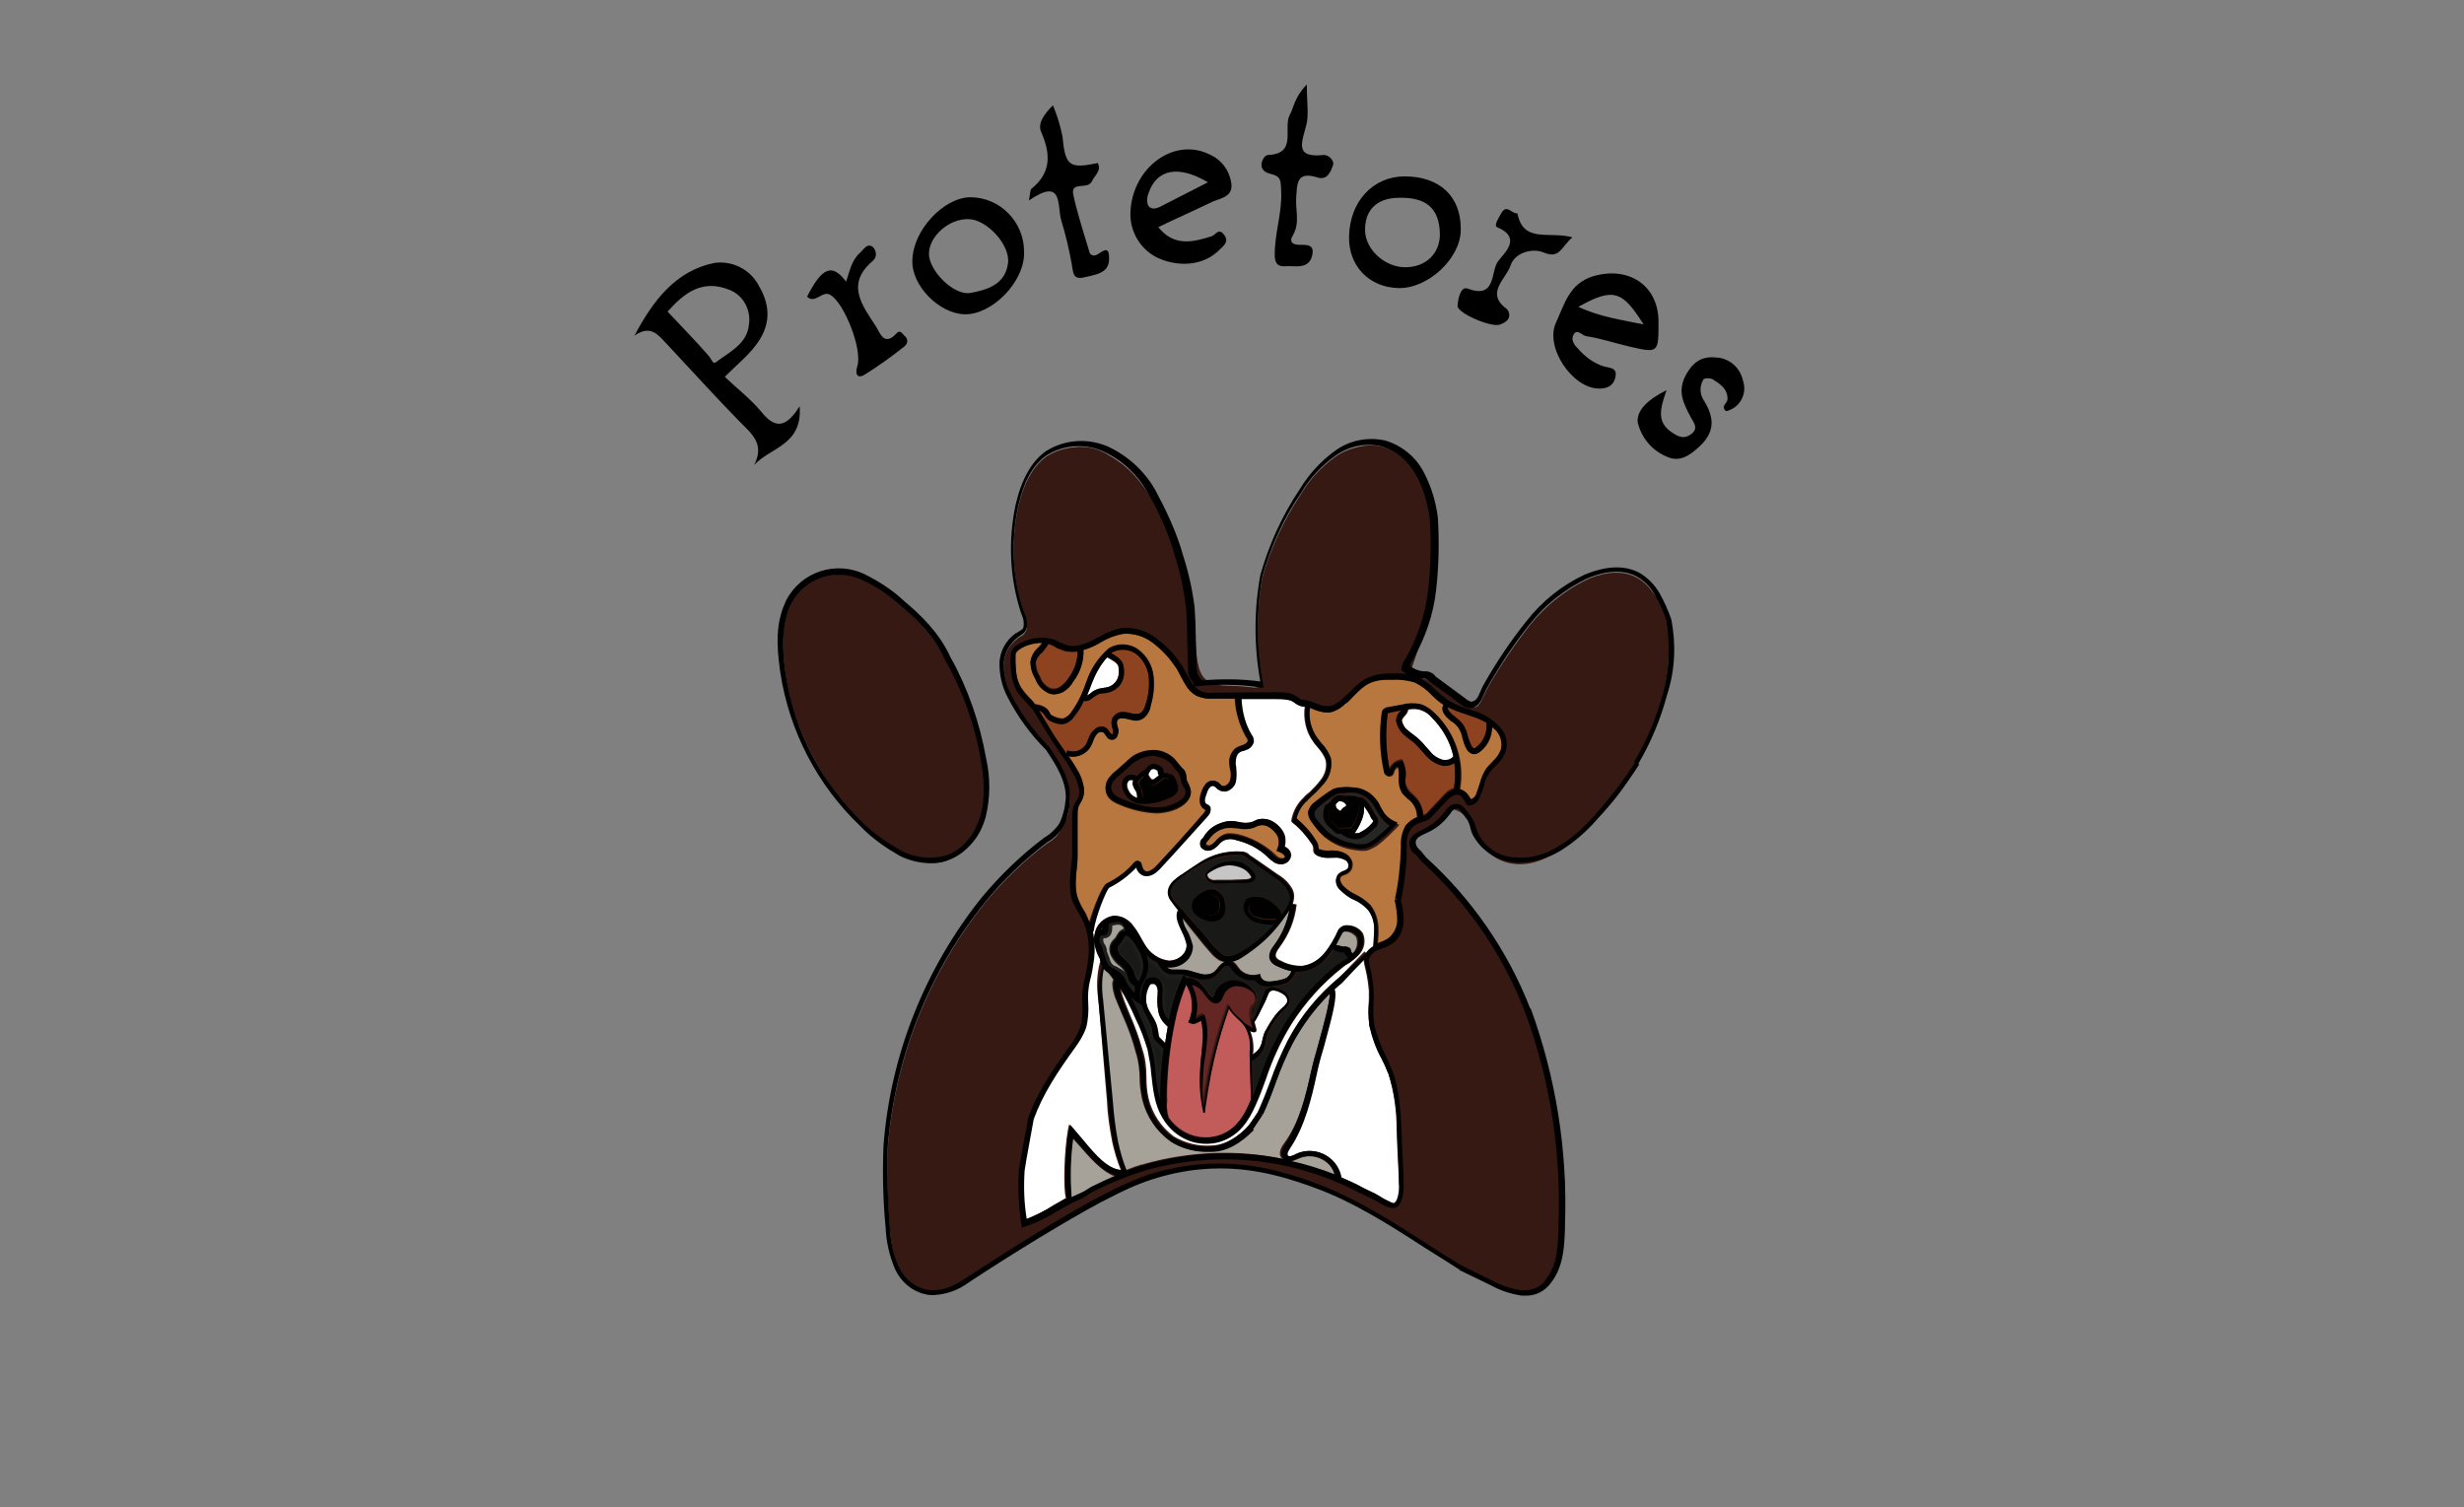<?xml version="1.0" encoding="utf-8"?>
<!-- Generator: Adobe Illustrator 25.2.1, SVG Export Plug-In . SVG Version: 6.00 Build 0)  -->
<svg version="1.1" id="Camada_1" xmlns="http://www.w3.org/2000/svg" xmlns:xlink="http://www.w3.org/1999/xlink" x="0px" y="0px"
	 viewBox="0 0 461 282" style="enable-background:new 0 0 461 282;" xml:space="preserve">
<rect x="0" y="0" width="461" height="282" fill="#808080" stroke="none"/>
<style type="text/css">
	.st0{fill:#361B14;}
	.st1{fill:#351912;}
	.st2{fill:#894828;}
	.st3{fill:#3E3D3C;}
	.st4{fill:#F9F9F9;}
	.st5{fill:#B27744;}
	.st6{fill:#B07847;}
	.st7{fill:#BB5F5E;}
	.st8{fill:#A29F98;}
	.st9{fill:#E9E9E9;}
	.st10{fill:#343332;}
	.st11{fill:#AA815D;}
	.st12{fill:#232222;}
	.st13{fill:#623936;}
	.st14{fill:#191918;}
	.st15{fill:#A6A29A;}
	.st16{fill:#010101;}
	.st17{fill:#FFFFFF;}
	.st18{fill:#632623;}
	.st19{fill:#C25C5A;}
	.st20{fill:#8D431F;}
	.st21{fill:#B7773F;}
	.st22{fill:#262625;}
	.st23{fill:#191918;stroke:#1D1D1B;}
	.st24{fill:#C6C6C6;}
	.st25{fill:#A6A29A;stroke:#1D1D1B;}
</style>
<g id="imagem">
	<path class="st0" d="M264.4,156.5c-0.3,2,0.8,3.4,2.2,4.7c14.2,12.6,21.5,29,24.5,47.2c1.6,9.3,3.1,19.1-0.7,28.5
		c-1.8,4.6-3.7,5.8-8.3,4.2c-7.8-2.6-14.2-7.5-21-11.8c-10-6.4-20.5-10.8-32.5-11c-11.5-0.2-21,5.7-30.6,10.9
		c-7,3.8-13.2,9.3-20.9,11.9c-4.3,1.5-8.3-0.4-9.3-4.7c-1.6-6.9-1.9-14.1-1-21.1c1.1-10.1,3.7-19.9,7.7-29.2
		c4.9-11.1,12.4-20.8,21.9-28.3c2.5-2,2.6-4.5,4.2-6.5l0.1,10.2c1.2,3.5,1.2,7.3,2.6,10.9c0.9,2.2,1.3,1,2,0.1
		c0.1,0.9,0.2,1.8,0.4,2.7l-0.9,3.3c-0.3,1.8-0.4,3.6-0.4,5.4c0.8,6.5-1.9,11.6-5.7,16.6c-6.5,8.4-7.3,18.2-6,29.2
		c2.5-3.2,6.5-3,8-6.5c3,0.2,5.4-0.6,6.8-3.5l1.9,0.2c3.6-1.5,8.8-1,9.1-6.8c1.6,0.8,2.9,2.3,4.9,1.8l4,0.4c2.9,1.8,6.1,0.3,9.1,0.9
		l4.7,0.9l2.1,0.3c2.1,1.5,4.2,2.8,7,2.4l9.8,5.5c1.4-8.5,2.8-16.6-0.5-24.3c-2.4-5.4-2.9-10.9-3.5-16.6l0.2-6l1.2-2.5
		c2.8,0.7,3.1-1.8,3.3-3.2c0.4-2.7,0.5-5.5,0.4-8.2C261.5,161.7,261.5,158.6,264.4,156.5L264.4,156.5z"/>
	<path class="st1" d="M184.7,146.9c0,4.2,0,8.1-3.4,11.4c-3.2,3-6.3,4-10.6,2.3c-7.1-2.8-11.9-8-15.8-14.3
		c-4.6-7.3-7.9-15.1-8.2-23.9c-0.2-5.6,0.7-10.9,6.3-13.8s10.7,0.3,14.5,3.7C177.9,121.4,184,133,184.7,146.9z"/>
	<path class="st1" d="M265.4,126.7c3.3,0.6,5.2,3.6,8.2,5c2.7,1.3,3.7,0.5,4.8-1.7c3.8-7.6,8.1-14.8,15.6-19.4
		c3.7-2.3,7.7-4.4,12.2-2s6.2,6.7,6.1,11.4c-0.6,16.8-7.4,30.6-21.8,39.8c-5.7,3.6-12.4,2.1-15-4.8c-0.8-2-1.9-3.3-4.1-3.7
		c-0.1-0.8,0.4-1.6,1.1-1.9c1.4,0.9,2.7,1.9,4.1,0c0.3-0.6,0.5-1.3,0.8-1.9l0.4-1.1l0.7-0.8l3.2-4.1c0.8-0.5,1-1.6,0.5-2.4
		c-0.1-0.2-0.3-0.3-0.5-0.5c-0.8-1.2-1.6-2.2-3.2-2.1c-0.9-2.4-3.4-1.9-5.1-2.7c-3.3-0.7-5.2-3.7-7.8-5.4
		C265.4,127.8,265.4,127.3,265.4,126.7z"/>
	<path class="st1" d="M234.5,128.7c2.1-0.2,1.9-1.3,1.7-3c-1.7-14.7,2.2-27.7,12.4-38.6c2.9-3.1,7.2-4.8,11.2-3.1
		c4.3,1.9,6.5,6.1,7.7,10.9c2.6,11-0.1,21.3-3.9,31.5l-1.1,1l-2.7,0.1c-1.2,0-2.4-0.3-3.2,0.9l-5.1,3l-0.9,0.9l-0.1,0.1l-0.8,0.7
		l-2.1,0.1c-0.8-2.7-3-1.5-4.7-1.5l-3.3-0.5c-0.7-0.6-1.6-0.9-2.5-0.6l-0.2,0.1l-0.2-0.2L234.5,128.7z"/>
	<path class="st0" d="M234.5,128.7l2,1.9l-4.2,0.1c-3.2-1.2-7.5,1.8-9.7-2.8c-3.1-6.5-8.2-8.6-15-7.3l-6,2l-7-1
		c-1.4-0.4-2.9,0-3.9,1c-2.3,1.4-0.1,4.3-1.9,5.9c0-3.5-1.4-7.1,3.2-9.4c0.9-0.4,0.1-5.1-0.5-7.7c-1.8-7.9-1.3-15.4,2.5-22.6
		c2.3-4.6,7.8-6.5,12.4-4.2c0.4,0.2,0.8,0.4,1.1,0.7c9.7,6.4,12.9,16.4,14.8,27c0.5,1.9,0.9,3.8,1.2,5.7
		C224.2,128.2,224.3,128.2,234.5,128.7z"/>
	<path d="M135.6,70.5c2.3,2.2,4.8,4.1,6.8,6.5c2.4,3,4.5,3.4,7.2-1c0.6,7.3-5.5,7.7-8.5,11c2-3.9-0.4-5.8-2.6-8
		c-4.7-4.8-9.2-9.8-13.8-14.7c-1.6-1.7-3-3.6-6-1.5c3.5-6.6,7.7-12.1,14.9-13.6c3.4-0.5,6.8,1.2,8.4,4.3c2.4,4.1,2,7.7-0.6,11.1
		C139.9,66.6,137.8,68.3,135.6,70.5z M124.9,58.3c2.6,2.8,5.3,5.5,7.8,8.4c0.4,0.5,0.7,1.5,1.2,1.1c2.5-1.9,5.8-3.4,6.2-6.9
		c0.5-2.8-1-5.7-3.7-6.7C131.4,52.2,128,54.8,124.9,58.3L124.9,58.3z"/>
	<path d="M310.3,60.2c0,5.9,0,5.9-5.6,4.6c-2.6-0.6-5.2-1.5-7.9-1.9c-0.8-0.1-1.7-1.5-2.4-0.3c-0.5,0.9,0,1.8,0.8,2.6
		c1.3,1.5,2.9,2.7,4.7,3.3c1.3,0.4,2.8,0.2,2.3,2.2c-0.4,1.5-1.5,2-3,2c-5,0-10.2-7.7-8.1-12.3c1.6-3.5,2.5-7.3,6.9-8.7
		C304.7,49.7,310.3,53.4,310.3,60.2z M295.3,57.4c4,1.9,8,2.4,12.2,3.3C303.5,54.3,301.8,53.8,295.3,57.4L295.3,57.4z"/>
	<path d="M216.7,42.5c3,3.7,6.5,2.8,10,1.7c0.8-0.3,1.3-1.6,2.3-0.3s0,2-0.8,2.8c-3.2,3.2-7.7,3.1-11,1.8c-3.6-1.4-5.9-5-5.7-8.9
		c0.4-8.3,8.2-14,14.8-10.7c2.3,1,3.8,3.1,4.1,5.6c0.2,2.6-2.5,2.6-4.1,3.5C223.2,39.5,220,40.9,216.7,42.5z M226,34.1
		c-5.6-3.3-9.6-2.4-11.1,2c-0.3,0.7-0.4,1.5-0.1,2.3c0.6,1,1.7,0.6,2.6,0.1L226,34.1z"/>
	<path d="M191.6,47.4c0,5.4-6,11.5-11.1,11.4c-4.8-0.1-10-5.4-9.8-10.1c0.1-5.6,5.8-11.7,10.8-11.8c5.6,0,10.1,4.6,10.1,10.2
		C191.6,47.2,191.6,47.3,191.6,47.4z M181.2,41c-3.6-0.1-7.3,3.1-7.4,6.4c-0.1,3.1,4.6,8,7.8,7.4s6.5-1.6,7-5.6
		C189,45.7,184.5,41,181.2,41z"/>
	<path d="M262.8,33c6.6,0,10.6,3.8,10.5,10c0,5.3-6.1,11-11.6,10.9s-9.4-4.1-9.3-9.6C252.5,37.7,256.9,33,262.8,33z M261.8,37
		c-4.2,0-6.5,2.3-6.4,6.2c0.1,3.5,3.7,6.8,7.5,6.8s6.5-2.5,6.5-6.2C269.3,39,266.9,36.9,261.8,37L261.8,37z"/>
	<path d="M311.8,73c-1.3,3.7-1.8,6,1,7.9c1.2,0.8,2.2,1.3,3.5,0.4c1.6-1.1,0.6-2.2,0-3.3c-1.3-2.5-2.6-4.8-0.8-8
		c1.5-2.6,3.2-3.4,5.8-3.1c2.4,0.2,4.3,2,4.8,4.3c0.8,2.3-0.4,4.8-2.7,5.6c-0.2,0.1-0.3,0.1-0.5,0.1c-1-0.9,0.2-1.4,0.3-2.1
		c0.1-2-1.3-2.9-2.7-3.8c-0.4-0.3-1.7-0.3-1.8,0c-0.8,1.3-0.7,2.9,0.2,4.1c1.7,2.9,2.1,5.5-0.8,8.3c-1.9,1.8-3.8,3.1-6.1,2.1
		c-2.8-1.1-4.9-3.5-5.6-6.5C306.2,76.8,308.2,74.8,311.8,73z"/>
	<path d="M205.4,30.5c0.7,1.5-0.6,2.3-1.1,3.4c-0.8,1.7-4-0.1-3.5,2.5c0.8,3.7,2,7.3,3.1,11c0.1,0.2,0.5,0.4,0.7,0.4
		c1,0.2,3-2.8,2.9,0.7c0,2.7-2.7,2.9-4.7,3.4c-2.2,0.5-2-1.1-2.3-2.6c-0.5-2.7-1.1-5.3-1.9-7.9c-0.9-2.8,0.5-8.4-6.1-3.9
		c0.3-1.4,0.2-2,0.5-2.2c3.7-3,3.6-6.5,1.8-10.6c-0.7-1.6,0.5-3.3,2.2-5c0.8,1.9,1.4,3.9,1.8,5.9C199.3,31.1,200.1,31.6,205.4,30.5z
		"/>
	<path d="M244.5,15.8c0,3.5,0.4,5.7-0.1,7.6c-0.8,3.2-2.3,6.2,3.2,5.6c0.9-0.1,2.1,1,1.8,1.9c-0.4,1.1-1,2.9-2.9,2.3
		c-4.1-1.3-3.8,1.4-4,4c-0.1,2.2,0.7,4.6-0.6,6.8c-0.8,1.3,0,1.8,1.2,1.8c1.4,0,2.9-0.1,2.4,2s-2.2,2.1-3.9,2
		c-1.3-0.1-3,0.6-3.1-1.9c-0.1-4.1,1.4-8,1.2-12.1c-0.1-2,0.1-2.8-2.1-3.3c-2.8-0.7-1.2-3.5-0.4-3.5c5.6-0.2,2.8-5,4.1-7.5
		C242.1,20.1,242.1,18.3,244.5,15.8z"/>
	<path class="st2" d="M272.4,149.4c-0.7,0.3-1.2,1.1-1.1,1.9c-2.3,1.7-4,4.3-7,5.2l0,0c2.2-5.2-1.6-8.8-3.6-12.7
		c-1.9-3.7-1.8-8,1.5-9.3c1.2,4.4,4.7,7.7,9.1,8.8C270.6,145.6,273.1,147.2,272.4,149.4z"/>
	<path d="M151,55.5c2.8-5.5,4.7-6.3,7.3-2.8c0.7-2,1-4,2.6-5.4c0.7-0.6,1.3-1.9,2.4-1.1c0.7,0.7,0.8,1.8,0.1,2.5
		c0,0-0.1,0.1-0.1,0.1c-5.2,4.4-1.9,8.4,0.6,12.3c0.7,1.1,1.5,3.8,3.8,1.3c0.7-0.8,1.1,0,1.5,0.4c0.6,0.4,0.7,1.2,0.3,1.7
		c-0.1,0.1-0.2,0.3-0.4,0.4c-2.4,1.9-4.9,3.7-7.5,5.3c-1.1,0.6-1.7-0.1-1.2-1.7c1-3.1-2.4-11.7-5-13.3C153.9,54.2,152.5,57,151,55.5
		z"/>
	<path d="M294.2,44.4c-2.1,1.7-2.3,4.2-5.5,2.8c-1.9-0.8-5.3,0-6.1,2.5s-4.8,5.1-0.7,8.1c0.1,0.1,0.2,0.2,0.3,0.4
		c0.6,1.5-0.5,2.1-1.5,2.5c-1.5,0.7-8.1-2.1-8-3.5s0.6-3.7,1.9-3.2c5.3,2,4.3-3.1,5.6-5c1-1.5,4.8-4.4-0.1-6.5
		c-0.7-0.3,0.4-1.9,0.9-2.8c1-1.5,1.9,0.4,2.9,0.2C285,45.6,289.8,43.2,294.2,44.4z"/>
	<path class="st3" d="M188.8,128.5c1.9-1.6-0.4-4.5,1.9-5.9c-2.1,6.2,3.2,9.1,5.8,13.2c0.2,2.9,1.8,4.9,3.9,6.7
		c2.8,6.3,1.5,12.7,0.2,19.1l-0.1-10.2c-0.2-6.9-5-11.5-8.4-16.8C190.9,132.6,188.7,131.2,188.8,128.5z"/>
	<path class="st0" d="M262.4,127.6l1.1-1l1.9,0.2v1.6C264.3,128.5,263.2,128.7,262.4,127.6z"/>
	<path class="st4" d="M232.3,130.7l4.2-0.1l0.2,0.2l0.2-0.1c0.7,0.9,1.6,0.8,2.5,0.6l3.3,0.5l1.9,1.7c0.1,1.1-0.3,2.6,0.3,3.3
		c3.9,4.2,4,8.7,1.5,13.6c-1.1,0.8-1.9,1.9-2.3,3.2c-0.5-0.2-0.9,0-1.1,0.5l1.2,0.2c0.1,0.2,0.3,0.3,0.4,0.4
		c0.2,3.1,0.8,5.7,4.9,5.7c1.3,0,4.8,0.8,2.6,3.2s-0.8,2.6,0.7,3.5c3.4,2.1,6.2,4.5,4.9,9.1l-1.2,2.5l-2,0.7
		c0.5-1.9-0.2-4.1-1.8-4.4c-1.4-0.3-2.9,1.4-3.5,3.2c-2.1,5-6.5,4.7-10.8,4.8c-1.3-4.2,3.8-6.4,3.2-10.4c2.2-5.4-0.8-8.1-5.3-10.1
		c0.2-2.7,4.7,0.8,4.2-3c-0.3-1.9-0.6-4.3-2.4-4.5c-3.2-0.3-6.7-1.1-9.9,0.5c-0.9,0.5-1.9,1.1-1.4,2.2s1.6,0.7,2.6,0.5
		c4.6-0.8,5.4-0.4,6.2,3.5c-4.1-2.4-7.8-1.8-11,1.7c-1.7,1-3.5,1.8-4,4c-1.7,1.3,0.2,2.6,0.1,3.9c-0.3,3.5,4.2,7.6-1.1,10.6l-5-2.6
		c-0.6-1.7-1.6-3.2-2.9-4.4c-2.2-3.2-2.4-3.2-6,0.4c-0.1-0.9-0.2-1.8-0.4-2.7c0.1-5.2,3.9-7.5,7.9-8.9c6.5-2.2,10.9-6.4,12.5-13.3
		c0.3-1.2,1.3-2.8,2.1-2.4c3.1,1.4,2.7-1.3,3.1-2.6C232.5,140.6,234.6,135.8,232.3,130.7z"/>
	<path class="st5" d="M232.3,130.7c2.3,5.1,0.2,9.8-1.3,14.6c-0.4,1.3,0,4-3.1,2.6c-0.8-0.3-1.8,1.3-2.1,2.4
		c-1.6,6.9-6,11-12.5,13.3c-3.9,1.4-7.7,3.8-7.9,8.9c-0.7,0.8-1.1,2.1-2-0.1c-1.5-3.5-1.4-7.3-2.6-10.9c1.3-6.4,2.6-12.8-0.2-19.1
		c0.8-0.3,1.7-0.3,2.2-0.8c3.1-3.3,5.5-7.6,11.1-6.8c0.7,0.1,1-0.9,1.5-1.7c2.7-4.4,1-7.9-5.7-11.5c-0.8,0.1-1.6-0.3-2-1
		c6.8-1.3,12,0.8,15,7.3C224.7,132.5,229.1,129.5,232.3,130.7z M221.2,146.5l-0.5-1.1c-0.2-0.9-1-1-1.8-1.1c-1-3.5-3.8-2.4-5.6-1.4
		c-2.4,1.3-4.7,3-5.5,6c-0.1,0.3,0.4,0.8,0.8,1.2c3.4,3.5,9.6,3.2,13.4-0.6L221.2,146.5z"/>
	<path class="st6" d="M246.4,150.3c2.5-4.8,2.4-9.3-1.5-13.6c-0.6-0.6-0.2-2.2-0.3-3.3l2.8-0.2l2.1-0.1l0.8-0.7l0.1-0.1l0.9-0.9
		l5.1-3c1.1-0.2,2.3,0.2,3.2-0.9l2.7-0.1c0.8,1.1,1.9,0.9,3,0.8c2.7,1.7,4.5,4.7,7.8,5.4c-2.4,3.5,0.9,6.2,2.6,6.9
		c2.3,1,2-2.4,2.6-4.2c1.6-0.1,2.4,1,3.2,2.1v2.8l-3.2,4.1l-0.7,0.8l-0.4,1.1c-1,0.3-0.8,1.1-0.8,1.9c-1.4,1.8-2.8,0.9-4.1,0
		c0.7-2.2-1.8-3.8-1.1-6v0.1c0.1-0.1,0.4-0.1,0.4-0.2c0-0.2,0-0.5,0-0.7c-0.4-1.7-1-3.4-1.7-5c-1.7-3-3.8-5.2-7.7-3
		c-3.3,1.3-3.4,5.6-1.5,9.3c2,3.8,5.8,7.5,3.6,12.7c-2.9,2.1-2.8,5.2-2.9,8.2c0.1,2.8,0,5.5-0.4,8.2c-0.3,1.4-0.5,3.9-3.3,3.2
		c1.4-4.6-1.5-7-4.9-9.1c-1.4-0.9-2.7-1.2-0.7-3.5s-1.3-3.2-2.6-3.2c-4.1-0.1-4.7-2.6-4.9-5.7l4.8,2.7c1,1.1,2.3,1.8,3.8,2
		c2.8,0.4,7.7-2.8,6.8-4.6c-1.5-2.8-2.6-6.2-6.7-6.3C250.6,147.2,248.8,150.1,246.4,150.3z"/>
	<path class="st4" d="M256.3,184.6c0.6,5.6,1.1,11.2,3.5,16.6c3.4,7.7,1.9,15.8,0.5,24.3l-9.9-5.5c-1.2-3.9-3.6-4.7-7-2.4l-2.1-0.3
		c-0.1-1.3,0.2-2.6,1-3.7c4.8-7.8,4.6-16.8,6.1-25.3c0.3-3.2,3.8-4.1,4.9-6.8C256.5,180.6,254.8,184,256.3,184.6z"/>
	<path class="st4" d="M209.4,220l-1.9-0.2c-0.4-0.5-0.8-1-1.3-1.4c-1.6-1.4-2.5-4.5-5.3-3c-2.5,1.3-1,4-1,6.1c0,0.6,0.5,1.2,0.8,1.8
		c-1.4,3.4-5.4,3.3-8,6.5c-1.3-11-0.5-20.8,6-29.2c3.8-5,6.5-10.1,5.7-16.6c-0.1-1.8,0.1-3.6,0.3-5.4c3.6,4.5,1.2,9.9,1.9,14.8
		C208,202.1,208,211.1,209.4,220z"/>
	<path class="st7" d="M227.5,215.4l-4-0.4c-0.6-2.2-3.7-2.4-4.1-4.8l-0.9-0.9l0.1,0.1v-13.1l0.2-5.8l1-0.9c4.1,1.7,7.2,3.6,5.2,9.2
		c-1,2.9-0.2,6.5-0.2,10.3c3.9-3.4,1.8-7.7,3.5-11c1.1-2.3,0.4-6.7,2.8-6.7c3.7,0,1.8,4.5,3,6.8c0.1,0.1,0.2,0.3,0.3,0.4l0.1,9.2
		c0.4,2-1.5,3-1.9,4.6C232.1,215,228.2,212.7,227.5,215.4z"/>
	<path class="st8" d="M209.4,220c-1.4-8.8-1.4-17.9-2.7-26.7c-0.8-4.9,1.7-10.3-1.9-14.8l0.9-3.3c3.5-3.7,3.7-3.7,6-0.4
		c-5.2,2.2-2.8,6-2.1,9.5c0,1.6,0.3,3.3,1,4.8c1.5,3.8,3,7.7,2.9,11.9c-0.2,4.6,1.7,9.1,5.1,12.1C218.2,219,213.1,218.5,209.4,220z"
		/>
	<path class="st8" d="M248.5,188.2c-1.6,8.6-1.3,17.6-6.1,25.3c-0.8,1.1-1.1,2.4-1,3.7l-4.7-0.9c1.2-2.5,2.9-4.9,3.6-7.5
		c1-3.4,2.8-7,0.2-10.6c0-3.5,1.8-6.4,3.5-9.2C245.8,189.9,247,188.2,248.5,188.2z"/>
	<path class="st3" d="M244.1,189c-1.8,2.8-3.5,5.7-3.5,9.2c-0.7,0.5-1.2,1.3-1.1,2.2c-1.5-0.2-3.2-0.7-2.9,1.8c0.3,2-0.5,4-2,5.2
		l-0.1-9.2c0-0.4,0.1-0.7,0.1-1.1c1.2,0.1,1.6-0.5,2.1-1.5c1.6-3.2,2.6-6.7,5.9-8.8c-1.6-1.3-3.7-1.8-5.7-1.4l-1.2-1.1
		c0.4-1.6,2.2-0.5,2.9-1.5c4.3-0.1,8.7,0.1,10.8-4.8l5.3,1.2l2-0.7l-0.2,6c-1.5-0.6,0.2-4-2.9-3.2
		C248.3,181.5,246.7,185.9,244.1,189z"/>
	<path class="st9" d="M218.6,213.1c-3.5-3.1-5.3-7.6-5.1-12.2c0.1-4.2-1.4-8.1-2.9-11.9c-0.7-1.5-1-3.1-1-4.8c1.7-0.2,3,7.1,5.1,0.3
		c1.1-0.2,2.4-1,3.1,0.7l1,5l-0.2,5.8c-1.3,0.9-3.6-3.9-3.4-0.1c0.2,4.4-0.7,9.6,3.4,13.2l-0.1-0.1l0.9,0.9c0.4,2.4,3.5,2.6,4.1,4.8
		C221.5,215.4,220.1,214,218.6,213.1z"/>
	<path class="st10" d="M239.4,200.4c-0.1-0.9,0.3-1.7,1.1-2.2c2.6,3.6,0.8,7.2-0.2,10.6c-0.8,2.6-2.4,5-3.6,7.5
		c-3-0.6-6.2,0.8-9.1-0.9c0.6-2.7,4.5-0.3,5-3.3c2.6,0.7,3.2-1.5,3.8-3C237.6,206.3,238.4,203.3,239.4,200.4z"/>
	<path class="st8" d="M200.7,223.2c-0.3-0.6-0.8-1.2-0.8-1.8c0-2.1-1.5-4.8,1-6.1c2.8-1.5,3.7,1.6,5.3,3c0.5,0.4,0.9,0.9,1.3,1.4
		C206.1,222.6,203.6,223.4,200.7,223.2z"/>
	<path class="st11" d="M243.5,217.5c3.4-2.2,5.7-1.5,7,2.4C247.7,220.3,245.6,219.1,243.5,217.5z"/>
	<path class="st2" d="M278.4,136.5c-0.5,1.7-0.2,5.1-2.6,4.2c-1.6-0.7-5-3.4-2.6-6.9C275,134.5,277.4,134.1,278.4,136.5z"/>
	<path class="st0" d="M281.6,141.4v-2.8c0.8,0.5,1,1.6,0.5,2.4C281.9,141.1,281.8,141.3,281.6,141.4z"/>
	<path class="st0" d="M276.6,149.4c0-0.8-0.2-1.6,0.8-1.9C277.1,148.1,276.8,148.8,276.6,149.4z"/>
	<path class="st0" d="M277.7,146.4l0.7-0.8L277.7,146.4z"/>
	<path class="st0" d="M247.5,133.3l-2.8,0.2l-1.9-1.7C244.5,131.8,246.6,130.6,247.5,133.3z"/>
	<path class="st0" d="M259.7,127.6c-0.8,1.1-2.1,0.7-3.2,0.9C257.3,127.3,258.5,127.6,259.7,127.6z"/>
	<path class="st0" d="M239.5,131.3c-0.9,0.2-1.8,0.3-2.5-0.6C237.8,130.4,238.8,130.7,239.5,131.3z"/>
	<path class="st0" d="M251.4,131.6l-0.9,0.9L251.4,131.6z"/>
	<path class="st0" d="M250.3,132.5l-0.8,0.7L250.3,132.5z"/>
	<path class="st6" d="M207.6,120.6c0.4,0.7,1.2,1.1,2,1c0,1.4-2.7,0.2-2,2.2c-1.5,2-3.8,3.6-2.9,6.6c-2.5,2.1-3.8,6-8.1,5.3
		c-2.6-4.1-7.9-7-5.8-13.2c1-1,2.5-1.4,3.9-1c-2,3.3-0.9,6.9,1.9,7.8c3.2,1,4.2-2.6,4.8-5.4c0.1-0.5,0.2-1,0.3-1.4L207.6,120.6z"/>
	<path class="st2" d="M201.6,122.7c-0.1,0.5-0.2,1-0.3,1.4c-0.6,2.8-1.7,6.4-4.8,5.4c-2.8-0.9-3.9-4.6-1.9-7.8L201.6,122.7z"/>
	<path class="st4" d="M262.2,134.6c3.8-2.2,6,0,7.7,3c0.7,1.6,1.3,3.3,1.7,5c-0.1,0.3-0.2,0.6-0.3,0.9v-0.1
		C266.9,142.3,263.5,138.9,262.2,134.6z"/>
	<path class="st2" d="M196.5,135.8c4.3,0.7,5.6-3.2,8.1-5.3c5.9-2,6.2-2.7,2.9-6.6c-0.7-2,2-0.9,2-2.2c6.7,3.6,8.4,7.1,5.7,11.5
		c-0.4,0.7-0.8,1.8-1.5,1.7c-5.6-0.8-8,3.6-11.1,6.8c-0.5,0.5-1.5,0.5-2.2,0.8C198.4,140.7,196.7,138.6,196.5,135.8z"/>
	<path class="st12" d="M236.3,162.4c4.4,2,7.5,4.7,5.3,10.1h-2c-0.3-0.4-0.5-0.8-0.8-1.2c-0.9-1-1.6-2.2-3.2-1.7
		c-0.7,0.2-0.9,0.9-0.6,1.6c0.5,1.3,1.3,2.3,2.8,2.2c0.5,0,1,0,1.5,0c-1.3,3.8-4.7,5.2-7.8,7h-1.8c-2.1-2.6-5.1-4.6-6.1-8.1l-3-4.8
		c0.5-2.1,2.3-3,4-4l2.4,0.1c0.8,3.8,3.7,1.6,5.5,1.7c3.7,0.2,1.3-1.5,0.5-2.6l2.6-0.2l0.4,0.1L236.3,162.4z"/>
	<path d="M249.5,157.4l-4.8-2.7c-0.2-0.1-0.3-0.2-0.4-0.4l0.2-0.4l-0.2-0.3c0.3-1.3,1.1-2.5,2.3-3.2c2.4-0.3,4.1-3.1,6.9-1.8
		c0.1,0.6,0.3,1.2,0.6,1.8c2.8,4.6,2.7,4.8-2.7,6.2C250.6,156.8,250,157.1,249.5,157.4z"/>
	<path class="st11" d="M236.3,162.4l-0.4,0.1l-0.4-0.1c0-0.2,0-0.5,0.1-0.7c-0.9-3.9-1.6-4.4-6.2-3.5c-1,0.2-2.1,0.6-2.6-0.5
		s0.6-1.8,1.4-2.2c3.2-1.6,6.7-0.8,9.9-0.5c1.7,0.2,2.1,2.6,2.4,4.5C241,163.2,236.5,159.7,236.3,162.4z"/>
	<path class="st10" d="M214.7,184.7c-2.1,6.8-3.4-0.5-5.1-0.3c-0.7-3.5-3.1-7.3,2.1-9.5c1.3,1.2,2.4,2.7,2.9,4.4L214.7,184.7z"/>
	<path class="st8" d="M223.6,172.2c1,3.5,4,5.4,6.1,8.1c-1.5,3.3-4.7,1.7-7.1,2.3l-2.9-0.7c5.3-3,0.8-7.1,1.1-10.6L223.6,172.2z"/>
	<path class="st8" d="M231.5,180.3c3.1-1.8,6.5-3.2,7.8-7c0.2-0.2,0.3-0.5,0.3-0.8h2c0.7,4-4.4,6.2-3.2,10.4c-0.7,1-2.5-0.1-2.9,1.5
		l-2-0.1C233.5,182.6,230.9,182.3,231.5,180.3z"/>
	<path class="st3" d="M219.6,181.9l2.9,0.7l0.1,1.5l-2.2,1.2h-2.7c-0.7-1.7-2-0.9-3.1-0.7c0-1.8-0.1-3.6-0.1-5.4L219.6,181.9z"/>
	<path class="st3" d="M235.5,161.7c-0.1,0.2-0.1,0.5-0.1,0.7l-2.6,0.2c-2-0.6-4.2-0.3-5.9,0.9l-2.4-0.1
		C227.8,160,231.4,159.3,235.5,161.7z"/>
	<path class="st8" d="M254.5,179.2l-5.3-1.2c0.5-1.8,2-3.5,3.5-3.2C254.3,175.2,255,177.3,254.5,179.2z"/>
	<path class="st3" d="M223.6,172.2l-2.9-1c0.1-1.3-1.8-2.5-0.1-3.9L223.6,172.2z"/>
	<path class="st6" d="M244.2,153.6l0.2,0.3l-0.2,0.4l-1.2-0.2C243.3,153.5,243.7,153.3,244.2,153.6z"/>
	<path class="st10" d="M222,149.4c-3.8,3.8-10,4.1-13.4,0.6c-0.3-0.3-0.8-0.9-0.8-1.2c0.8-2.9,3.1-4.7,5.5-6c1.8-1,4.5-2.1,5.6,1.4
		c-2.9,0.6-5.6,1.6-6.4,4.9C215.5,152,218.8,149.7,222,149.4z"/>
	<path class="st12" d="M222,149.4c-3.2,0.4-6.5,2.7-9.6-0.2c0.9-3.3,3.5-4.3,6.4-4.9c0.8,0,1.5,0.1,1.8,1.1l0.5,1.1L222,149.4z"/>
	<path class="st10" d="M221.2,146.4l-0.5-1.1L221.2,146.4z"/>
	<path class="st3" d="M249.5,157.4c0.6-0.3,1.2-0.6,1.8-0.8c5.4-1.4,5.5-1.6,2.7-6.2c-0.3-0.6-0.5-1.2-0.6-1.8
		c4.1,0,5.2,3.5,6.7,6.3c0.9,1.7-4,5-6.8,4.6C251.8,159.2,250.5,158.5,249.5,157.4z"/>
	<path class="st2" d="M271.3,143.5c0.1-0.3,0.2-0.6,0.3-0.9c0,0.2,0,0.5,0,0.7C271.7,143.4,271.4,143.4,271.3,143.5z"/>
	<path class="st9" d="M244.1,189c2.6-3.2,4.2-7.5,9.4-7.6c-1.1,2.7-4.6,3.6-4.9,6.8C247,188.2,245.8,189.9,244.1,189z"/>
	<path class="st13" d="M220.5,185.3l2.2-1.2c1.5,0.3,2.7,1.3,3.3,2.7c0.5,0.9,1.7,1.7,2.3,0.6c1.2-2.3,3.9-1.5,5.3-3.1l2,0.1
		l1.2,1.1c-1.8,3.7-1.2,7.9-2.3,11.8c0,0.4-0.1,0.7-0.1,1.1c-0.1-0.1-0.2-0.2-0.3-0.4c-1.2-2.3,0.7-6.8-3-6.8
		c-2.4,0-1.7,4.4-2.8,6.7c-1.6,3.3,0.5,7.6-3.5,11c0-3.8-0.8-7.4,0.2-10.3c2-5.6-1.1-7.5-5.2-9.2C219.5,188,219.7,186.6,220.5,185.3
		z"/>
	<path class="st3" d="M218.6,209.3c-4.2-3.6-3.3-8.8-3.4-13.2c-0.1-3.8,2.2,1.1,3.4,0.1V209.3z"/>
	<path class="st9" d="M239.4,200.4c-1,2.9-1.8,5.9-3.1,8.7c-0.7,1.5-1.2,3.7-3.8,3c0.5-1.6,2.3-2.6,1.9-4.6c1.5-1.3,2.3-3.3,2-5.2
		C236.3,199.6,238,200.2,239.4,200.4z"/>
	<path class="st12" d="M220.5,185.3c-0.7,1.2-1,2.7-0.8,4.1l-1,0.9c-0.3-1.7-0.6-3.3-1-5L220.5,185.3z"/>
	<path class="st3" d="M219.4,210.1l-0.9-0.9L219.4,210.1z"/>
	<path class="st9" d="M234.5,197.2c1-3.9,0.5-8,2.3-11.8c2-0.4,4.1,0.1,5.7,1.4c-3.3,2.1-4.3,5.7-5.9,8.8
		C236.1,196.8,235.7,197.3,234.5,197.2z"/>
	<path class="st4" d="M207.6,123.8c3.3,4,2.9,4.7-2.9,6.6C203.8,127.4,206.1,125.8,207.6,123.8z"/>
	<path class="st10" d="M233.5,184.3c-1.4,1.6-4.1,0.8-5.3,3.1c-0.6,1.1-1.8,0.3-2.3-0.6c-0.6-1.4-1.8-2.4-3.3-2.7c0-0.5,0-1-0.1-1.5
		c2.4-0.6,5.6,1,7.1-2.3h1.8C230.9,182.3,233.5,182.6,233.5,184.3z"/>
	<path class="st9" d="M227,163.6c1.7-1.2,3.9-1.5,5.9-0.9c0.8,1.1,3.2,2.8-0.5,2.6C230.7,165.1,227.7,167.3,227,163.6z"/>
	<path d="M239.6,172.5c0,0.3-0.1,0.6-0.3,0.8c-0.5,0-1,0-1.5,0c-1.6,0.1-2.3-0.8-2.8-2.2c-0.3-0.7-0.1-1.3,0.6-1.6
		c1.6-0.5,2.3,0.7,3.2,1.7C239,171.6,239.3,172,239.6,172.5z"/>
</g>
<g id="traço_pata">
	<path class="st1" d="M311.8,116.3c-0.6-1.6-1.3-3.2-2.2-4.8c-0.8-1.5-2-2.7-3.5-3.5c-3.3-1.7-7.2-0.5-9.3,0.5
		c-4.1,2-7.7,4.9-10.6,8.5c-2.8,3.6-5.4,7.4-7.7,11.4c-0.3,0.5-0.5,1-0.8,1.6c-0.1,0.1-0.1,0.2-0.2,0.4c-0.2,0.4-0.4,0.9-0.7,1.3
		c-0.4,0.6-1.1,1-1.8,1h-0.1c-0.6-0.1-1.2-0.3-1.7-0.8l-6-4.4v0c-0.2-0.2-0.5-0.4-0.9-0.4l0,0c-1.3,0-2.6-0.4-3.7-1.2l-0.4-0.3v-0.3
		c0.1-0.7,0.4-1.4,0.8-2l0.1-0.1c2.2-3.9,3.6-8.2,4.1-12.6c0.5-4.4,0.6-8.9,0.3-13.4c-0.3-2.9-1.2-5.6-2.6-8.2
		c-1.4-2.6-3.7-4.5-6.5-5.3c-3-0.6-6.1,0-8.6,1.8c-2.5,1.8-4.7,4.1-6.3,6.8c-3.2,4.8-5.7,10.1-7.3,15.7c-1.2,6.7-1.2,13.5,0.1,20.2
		l0.1,0.7l-0.7-0.1c-3.9-0.6-7.9-0.7-11.8-0.2h-0.5l-0.1-0.5c-0.1-0.2-0.2-0.5-0.4-0.7c-0.2-0.3-0.4-0.6-0.5-0.9
		c-0.1-0.1-0.1-0.3-0.1-0.5l0,0l-0.2-7.5c0-1.5-0.1-3.1-0.2-4.6c-0.4-3.2-1-6.3-2-9.4c-0.2-0.7-0.4-1.4-0.6-2.1
		c-1.2-3.5-2.7-6.9-4.6-10.1c-1.9-3.3-4.8-6-8.2-7.6c-3.5-1.6-7.5-1.3-10.7,0.7c-2.5,1.8-4.3,5-5.3,9.5c-1.4,6.5-1.1,13.3,1,19.6
		l0.2,0.4c0.4,0.9,0.5,1.8,0.4,2.8c-0.2,0.6-0.6,1.2-1.2,1.4c-0.3,0.2-0.6,0.4-0.9,0.7l0,0c-1.4,1.2-2.2,2.9-2.2,4.7
		c0,2,0.5,3.9,1.4,5.7c1.8,3.5,4.2,6.8,7,9.6l0,0c1.8,2.6,4.1,6.1,4,10c-0.1,1-0.2,2-0.5,3c-0.2,0.9-0.6,1.8-1.1,2.6
		c-0.7,0.9-1.5,1.7-2.5,2.3l-0.2,0.1c-4.3,3.2-8.2,7-11.6,11.1l0,0c-10.5,13.1-16.8,29-18.2,45.7c-0.2,5.1-0.1,10.2,0.4,15.3
		c0.1,2.5,0.6,4.9,1.6,7.2c0.9,2.2,2.9,3.9,5.3,4.4c2.1,0.3,4.5-0.4,7.2-2.1c8.6-5.6,18.3-11.5,24.7-15.1l0.2,0.4l-0.2-0.4l1.4-0.7
		c2.6-1.4,5.3-2.6,8.1-3.6c12.8-4.1,22.9-1.5,31.2,1.5c7.5,2.8,14.3,7.1,20.8,11.3c2.2,1.4,4.4,2.8,6.5,4.1l5.9,2.9
		c1.7,0.9,3.5,1.6,5.4,1.8c1.5,0.1,3.7-0.3,4.6-2l0,0c2.1-2.7,2.3-6.2,2.4-9.8v-0.5c0.5-13.3-1.5-26.5-6-39l0,0
		c-4.1-11-10.9-20.9-19.6-28.9l0,0c-0.5-0.6-0.8-0.9-0.9-1.1c-0.1-0.1-0.2-0.2-0.3-0.3l-0.2-0.1c-0.7-0.6-1-1.5-0.9-2.3
		c0.2-1.2,1.5-1.8,2.5-2.2l0.2-0.1c1.5-0.7,2.8-1.7,3.7-3l0.2-0.2c0.3-0.5,0.7-0.9,1.1-1.2c0.7-0.5,1.5-0.4,2.2,0.1l0,0l0,0l0.1,0.1
		l0,0c0.6,0.7,1.2,1.5,1.7,2.2c0.3,0.5,0.5,1.1,0.7,1.6c0.9,3.2,3.7,5.5,7.1,5.7c2.9,0.3,5.8-0.4,8.3-2c2.5-1.6,4.7-3.5,6.7-5.7
		c2.8-3.1,5.4-6.5,7.7-10l-0.2-0.1c2.4-4,4.2-8.3,5.4-12.8C312.3,125.4,312.5,120.8,311.8,116.3L311.8,116.3z"/>
	<path class="st1" d="M168.7,159.2c2.5,1.3,5.4,1.7,8.1,0.9c3-1,5.5-3.8,6.6-7.4s0.6-7.5,0.1-10.5c-1.1-6.6-3.4-13-6.7-18.8l0,0
		c-2-4.4-5.5-7.7-8.3-10.1c-2.1-1.9-4.4-3.5-7-4.7c-4.9-2.5-10.9-0.6-13.5,4.3c-0.4,0.8-0.7,1.7-0.9,2.6c-1,3.3-0.6,7-0.1,10.5
		c1.7,10.8,6.8,20.6,14.7,28.1C163.8,156.1,166.2,157.8,168.7,159.2z"/>
	<path d="M312.7,115.9c-0.6-1.7-1.3-3.3-2.2-4.9c-0.9-1.6-2.3-3-3.9-3.9c-3.7-1.9-7.9-0.5-10.1,0.4c-4.3,2-8,5-10.9,8.7
		c-2.9,3.6-5.5,7.5-7.8,11.5l0,0l0,0l0,0c-0.3,0.5-0.6,1.1-0.8,1.6c0,0.1-0.1,0.3-0.2,0.4c-0.1,0.4-0.3,0.7-0.5,1
		c-0.2,0.3-0.6,0.5-1,0.6c-0.4-0.1-0.8-0.3-1.1-0.6l-5.7-4.2c0-0.1-0.1-0.1-0.1-0.2c-0.4-0.4-0.9-0.6-1.4-0.7l0,0
		c-1.1,0.1-2.3-0.3-3.2-1c0.1-0.4,0.3-0.9,0.6-1.2v-0.1c2.3-4,3.8-8.4,4.3-13c0.5-4.5,0.6-9.1,0.3-13.6l0,0c-0.4-3-1.3-5.9-2.7-8.5
		c-1.5-2.8-4.1-4.9-7.2-5.8c-3.3-0.7-6.7,0-9.4,2c-2.6,1.9-4.8,4.3-6.5,7.1c-3.3,4.9-5.8,10.4-7.4,16.1l0,0
		c-1.2,6.6-1.2,13.3,0,19.9c-3.6-0.5-7.3-0.5-11-0.2c-0.1-0.2-0.3-0.5-0.4-0.7c-0.2-0.2-0.3-0.4-0.4-0.7v-0.2c0-0.2,0-0.4-0.1-0.5
		l-0.2-6.9c0-1.5-0.1-3.1-0.2-4.7c-0.4-3.2-1.1-6.4-2.1-9.5l-0.5-1.7l0,0c-1.2-3.7-2.9-7.3-4.8-10.8c-2-3.5-5.1-6.3-8.7-8
		c-3.8-1.7-8.2-1.4-11.7,0.8c-2.7,1.9-4.6,5.3-5.7,10.1c-1.4,6.7-1.1,13.6,1,20.1l0.2,0.5c0.3,0.7,0.4,1.4,0.3,2.2
		c-0.1,0.4-0.3,0.5-0.8,0.8c-0.2,0.1-0.4,0.3-0.7,0.4l0,0c-1.8,1.3-3,3.4-3,5.7c0,2.2,0.5,4.3,1.5,6.2c1.9,3.7,4.3,7,7.2,9.9
		c2.1,3.1,3.8,6,3.7,9.1c-0.1,1-0.2,1.9-0.5,2.8c-0.2,0.8-0.5,1.6-1,2.3c-0.6,0.8-1.4,1.5-2.3,2.1l-0.2,0.1
		c-4.4,3.3-8.3,7.1-11.8,11.3l0.4,0.3l-0.4-0.3c-10.6,13.3-17,29.4-18.3,46.3h0.5h-0.5c-0.2,5.1-0.1,10.3,0.4,15.4
		c0.1,2.6,0.7,5.2,1.7,7.6c1.1,2.5,3.3,4.4,6,4.9c0.4,0.1,0.8,0.1,1.2,0.1c2.4-0.1,4.7-0.9,6.7-2.4c8.5-5.6,18.2-11.5,24.7-15l0,0
		l1.4-0.7c2.6-1.4,5.2-2.6,8-3.5c12.5-4,22-1.6,30.5,1.5c7.4,2.7,14.1,7,20.6,11.2c2.3,1.4,4.4,2.8,6.5,4.1l0.2-0.4l-0.2,0.5l6,2.9
		c1.8,1,3.7,1.6,5.7,1.9c0.2,0,0.4,0,0.6,0c1.9,0.1,3.7-0.8,4.8-2.3l0,0c2.4-3,2.6-6.8,2.7-10.5v-0.5c0.5-13.8-1.7-27.5-6.4-40.4
		h-0.1c-4.2-10.8-10.9-20.5-19.5-28.3l0,0l-0.8-1c-0.1-0.1-0.2-0.3-0.4-0.4l-0.1-0.1c-0.4-0.4-0.7-0.9-0.6-1.5
		c0.1-0.7,1-1.1,1.9-1.5l0.2-0.1c1.6-0.7,3.1-1.9,4.1-3.3l0.2-0.2c0.2-0.4,0.5-0.7,0.8-0.9c0.3-0.2,0.6-0.2,0.9,0
		c0.6,0.7,1.1,1.4,1.6,2.1c0.2,0.4,0.4,0.9,0.5,1.4c0.1,0.4,0.2,0.8,0.4,1.2c1.5,2.9,4.3,4.8,7.5,5.2c0.5,0.1,1,0.1,1.4,0.1
		c2.6-0.1,5.2-0.8,7.5-2.2c2.6-1.6,4.9-3.6,6.9-5.9c2.9-3.2,5.6-6.7,7.9-10.3l-0.2-0.1c2.4-4,4.2-8.4,5.4-12.9
		C313.4,125.4,313.6,120.6,312.7,115.9L312.7,115.9z M311.1,129.8c-1.2,4.5-3,8.8-5.4,12.8l0.2,0.1c-2.3,3.5-4.9,6.9-7.7,10
		c-1.9,2.2-4.2,4.2-6.7,5.7c-2.5,1.6-5.4,2.3-8.3,2c-3.3-0.2-6.2-2.5-7.1-5.7c-0.1-0.6-0.4-1.1-0.7-1.6c-0.5-0.8-1-1.5-1.7-2.2l0,0
		l-0.1-0.1l0,0l0,0c-0.6-0.5-1.5-0.5-2.2-0.1c-0.4,0.3-0.8,0.7-1.1,1.2l-0.2,0.2c-1,1.3-2.3,2.3-3.7,3l-0.2,0.1
		c-1,0.5-2.2,1-2.5,2.2c-0.1,0.9,0.2,1.8,0.9,2.3l0.2,0.1c0.1,0.1,0.2,0.2,0.3,0.3c0.1,0.2,0.4,0.5,0.9,1.1l0,0
		c8.7,7.9,15.5,17.8,19.6,28.9l0,0c4.5,12.5,6.5,25.7,6,39v0.5c-0.1,3.6-0.3,7.1-2.4,9.8l0,0c-1,1.7-3.1,2.1-4.6,2
		c-1.9-0.3-3.7-0.9-5.4-1.8l-5.9-2.9c-2.1-1.3-4.2-2.6-6.5-4.1c-6.5-4.2-13.3-8.5-20.8-11.3c-8.2-3-18.4-5.6-31.2-1.5
		c-2.8,1-5.5,2.2-8.1,3.6l-1.4,0.7l0.2,0.4l-0.2-0.4c-6.5,3.5-16.2,9.5-24.7,15.1c-2.7,1.8-5,2.5-7.2,2.1c-2.4-0.5-4.3-2.2-5.3-4.4
		c-1-2.3-1.5-4.7-1.6-7.2c-0.4-5.1-0.6-10.2-0.4-15.3c1.4-16.7,7.7-32.6,18.2-45.6l0,0c3.4-4.2,7.3-7.9,11.6-11.2l0.2-0.1
		c1-0.6,1.8-1.4,2.5-2.3c0.5-0.8,0.9-1.7,1.1-2.6c0.3-1,0.5-2,0.5-3c0.2-3.8-2.2-7.4-4-10l0,0c-2.8-2.8-5.2-6.1-7-9.6
		c-0.9-1.7-1.4-3.7-1.4-5.7c0-1.8,0.9-3.5,2.2-4.7l0,0c0.3-0.3,0.6-0.5,0.9-0.7c0.6-0.3,1-0.8,1.2-1.4c0.2-0.9,0-1.9-0.4-2.8
		l-0.2-0.4c-2.1-6.3-2.4-13.1-1-19.6c1-4.5,2.7-7.7,5.3-9.5c3.2-2,7.2-2.3,10.7-0.7c3.5,1.6,6.3,4.3,8.2,7.6
		c1.9,3.2,3.4,6.6,4.6,10.1c0.2,0.7,0.4,1.4,0.6,2.1c1,3.1,1.6,6.2,2,9.4c0.1,1.5,0.2,3.1,0.2,4.6l0.2,7.5l0,0c0,0.2,0,0.3,0.1,0.5
		c0.1,0.3,0.3,0.7,0.5,0.9c0.2,0.2,0.3,0.4,0.4,0.7l0.1,0.5h0.5c3.9-0.4,7.9-0.4,11.8,0.2l0.7,0.1l-0.1-0.7
		c-1.2-6.7-1.3-13.5-0.1-20.2c1.6-5.6,4-10.9,7.3-15.7c1.6-2.7,3.8-5,6.3-6.8c2.5-1.8,5.6-2.5,8.6-1.8c2.8,0.8,5.1,2.8,6.5,5.3
		c1.4,2.5,2.2,5.3,2.6,8.2c0.3,4.5,0.2,8.9-0.3,13.4c-0.5,4.4-1.9,8.7-4.1,12.6l-0.1,0.1c-0.4,0.6-0.7,1.3-0.8,2v0.3l0.4,0.3
		c1,0.8,2.4,1.3,3.7,1.2l0,0c0.3,0,0.6,0.2,0.9,0.4v0l6,4.4c0.5,0.4,1,0.7,1.7,0.8h0.1c0.7,0,1.4-0.4,1.8-1c0.3-0.4,0.5-0.8,0.7-1.3
		c0-0.1,0.1-0.3,0.2-0.4c0.2-0.5,0.5-1.1,0.8-1.6c2.3-4,4.8-7.8,7.7-11.4c2.8-3.6,6.5-6.5,10.6-8.5c2-0.9,6-2.2,9.3-0.5
		c1.5,0.8,2.7,2,3.5,3.5c0.9,1.5,1.6,3.1,2.2,4.8l0,0C312.5,120.8,312.3,125.4,311.1,129.8z"/>
	<path d="M168.3,160.1c1.8,0.9,3.8,1.4,5.9,1.4c1,0,2-0.1,3-0.5c3.3-1.1,6.1-4.2,7.2-8.1c0.9-3.6,0.9-7.4,0.1-11
		c-1.2-6.7-3.4-13.1-6.7-19l0,0c-2.1-4.6-5.7-8-8.7-10.5c-2.1-2-4.6-3.6-7.2-4.9c-5.4-2.7-12-0.6-14.8,4.8c-0.4,0.9-0.8,1.8-1,2.7
		c-1,3.5-0.6,7.3-0.1,10.9l0.5-0.1l-0.5,0.1c1.7,11,7,21.1,15,28.7l0.3-0.4l-0.3,0.4C163.2,156.9,165.7,158.6,168.3,160.1z
		 M147,126.1c-0.5-3.5-0.8-7.2,0.1-10.5c1.1-5.4,6.3-8.9,11.8-7.9c0.9,0.2,1.8,0.5,2.6,0.9c2.6,1.2,4.9,2.8,7,4.7
		c2.8,2.4,6.3,5.7,8.3,10.1l0,0c3.3,5.8,5.6,12.2,6.7,18.8c0.5,3,1,6.8-0.1,10.5s-3.5,6.5-6.6,7.4c-2.7,0.7-5.6,0.4-8.1-0.9
		c-2.5-1.4-4.9-3-7-5C153.8,146.7,148.6,136.8,147,126.1L147,126.1z"/>
</g>
<g id="traço_dog">
	<path class="st14" d="M249.5,177.7c-0.3,0.5-0.6,1-1,1.4c-1.2,1.5-3,2.5-5,2.8h-0.4c-0.2,0-0.3,0-0.5,0c-0.3,0.8-0.8,1.5-1.5,2
		c-0.7,0.3-1.4,0.5-2.2,0.6c-0.5,0.1-1,0.2-1.5,0.2c-0.2,0-0.5,0-0.7-0.1c-0.7-0.1-1.3-0.5-1.7-1.2c-1.6,0.2-3.1-0.4-4.1-1.7
		l-0.2-0.3c-0.2-0.3-0.4-0.6-0.7-0.7s-0.8,0.2-1.1,0.5s-0.3,0.3-0.4,0.5c-0.3,0.3-0.5,0.7-0.9,0.9c-1,0.6-2.2,0.8-3.4,0.4
		c-0.4-0.1-0.8-0.2-1.2-0.3c-0.5-0.1-1-0.3-1.4-0.4l0.4,0.4c0,0,0.1,0.1,0.1,0.2c0.6-0.1,1.2,0,1.7,0.3c0.5,0.2,1,0.6,1.3,1
		c0.3,0.4,0.6,0.8,0.9,1.2c0.2,0.4,0.5,0.7,0.8,1c0.1,0.1,0.2,0.1,0.3,0.1c0.1-0.1,0.2-0.2,0.3-0.3l0.2-0.6c0.1-0.3,0.2-0.5,0.4-0.7
		c0.7-0.9,1.7-1.5,2.8-1.5c1.1,0,2.2,0.3,3,1c0.4,0.3,0.8,0.7,1.1,1.2c0.3,0.5,0.5,1,0.4,1.6c-0.1,0.5-0.3,1-0.6,1.4
		c-0.2,0.4-0.3,0.8-0.3,1.3c0,0.3,0,0.7,0.1,1l0.2-0.3c0.1-0.2,0.3-0.4,0.4-0.7c0.2-0.5,0.4-0.9,0.6-1.4l1.1-2.9
		c0.1-0.3,0.3-0.5,0.6-0.7c0.3-0.2,0.6-0.2,0.9-0.2c0.6,0,1.1,0.2,1.6,0.5c0.5,0.2,1,0.6,1.3,1.1c0.3,0.5,0.3,1.2,0,1.8
		c-0.3,0.4-0.7,0.9-1.1,1.2c-0.4,0.3-0.7,0.7-1,1.1c-0.6,0.8-1.1,1.7-1.6,2.6c-0.5,0.8-0.4,1.8-0.8,3c-0.5,1.1-1.3,1.9-2.3,2.4
		c0,1.1,0,2.2,0.1,3.4l0.1,2.5v0.7c0.1-0.2,0.2-0.5,0.3-0.7c0.3-0.9,0.7-1.8,1-2.7c1.2-3.7,2.9-7.2,4.9-10.5
		c2.6-4.1,5.9-7.7,9.6-10.7c0.4-0.3,0.8-0.5,1.2-0.8s0.5-0.3,0.8-0.5c-0.2-0.2-0.4-0.4-0.5-0.7c0-0.1-0.1-0.1-0.1-0.2V178h-0.1h-0.2
		H251c-0.3,0-0.5-0.1-0.7-0.2l-0.3-0.1C249.9,177.7,249.7,177.7,249.5,177.7z"/>
	<path class="st15" d="M250.6,177c0.1,0.1,0.3,0.1,0.4,0.1h0.2h0.2c0.3-0.1,0.7,0,0.9,0.3c0.1,0.1,0.2,0.3,0.2,0.5c0,0,0,0.1,0,0.1
		c0.1,0.2,0.2,0.3,0.4,0.5l0.2-0.2c0.8-0.8,1-2,0.6-3c-0.5-0.6-1.2-1-2-1c-0.4,0-0.7,0.1-0.8,0.3l0,0c-0.4,0.8-0.8,1.6-1.2,2.3
		l0.3,0.1L250.6,177z"/>
	<path class="st15" d="M241.3,170.1c-0.1,0.2-0.2,0.4-0.3,0.5c-1.5,2.3-3.2,4.3-5.3,6c-1,0.9-2.1,1.7-3.3,2.4
		c-0.6,0.4-1.2,0.7-1.9,0.8c0.5,0.2,0.8,0.6,1.1,1l0.2,0.3c0.8,1.1,2.2,1.5,3.5,1.2l0.5-0.1l0.1,0.5c0.2,0.5,0.6,0.8,1.1,0.9
		c0.6,0.1,1.2,0,1.8-0.1c0.7-0.1,1.3-0.3,1.9-0.5c0.5-0.3,0.8-0.8,1-1.3c-0.9-0.2-1.8-0.5-2.6-0.9c-0.5-0.2-1-0.5-1.3-1
		c-0.7-1.2,0.3-2.5,0.8-3.2C240,174.7,240.9,172.5,241.3,170.1z"/>
	<path class="st15" d="M245.3,200.5c0.3-1.5,0.8-3.3,1.4-5.3c0.9-3.2,2.1-7.9,2.1-9.3c-2.7,2.7-5,5.8-6.9,9.2
		c-1.2,2.4-2.3,4.9-3.2,7.4c-0.7,2-1.5,4-2.4,6l-0.5-0.2l0.4,0.3l-0.6,0.9c-0.4,0.6-0.8,1.2-1.2,1.8L234,211l0.4,0.3
		c-0.8,1-3.9,4-7.7,4.1H226c-2.5,0.1-5-0.5-7.1-1.9c-2.6-1.9-4.4-4.6-5.2-7.7c-0.3-1.4-0.5-2.7-0.5-4.1c0-1.6-0.2-3.2-0.7-4.7l0,0
		c-0.6-2.3-1.4-4.6-2.4-6.8c-0.5-1.2-1-2.4-1.5-3.6c0,0-0.9-2.5-0.3-3.3l0,0c-0.3-0.4-0.5-0.7-0.8-1.1s-0.7-0.9-1.1-1.4
		c-0.5,2.1-0.5,4.2-0.2,6.3l1.7,18.8c0.2,2.6,0.5,5.1,1,7.7c0.4,1.8,0.9,3.6,1.6,5.3c0.1,0,0.3,0,0.4-0.1l0,0c1-0.4,1.9-0.7,2.9-1
		l0.2,0.5l-0.1-0.5c8.5-2.4,17.5-2.8,26.1-1c-0.1,0-0.1-0.1-0.2-0.1c-0.8-0.9,0-2.2,0.3-2.6C243.1,210.1,244.3,205,245.3,200.5z"/>
	<path class="st15" d="M218.5,181h-0.3c0.2,0.2,0.5,0.3,0.8,0.4c0.4,0,0.8,0,1.2,0c1.1,0,2.2,0.1,3.2,0.5c0.4,0.1,0.7,0.2,1.1,0.3
		c0.8,0.3,1.8,0.2,2.5-0.3c0.3-0.2,0.5-0.5,0.7-0.7c0.1-0.2,0.3-0.4,0.5-0.6c0.3-0.3,0.6-0.5,0.9-0.6c-0.4-0.1-0.7-0.2-1-0.3
		c-0.6-0.4-1.2-0.9-1.6-1.4l-1.3-1.5c-0.8-1-1.7-2.1-2.5-3.1c-0.5-0.7-1.1-1.4-1.6-2c0.1,0.9,0.4,1.8,0.8,2.5c0.5,0.9,0.8,1.8,1,2.8
		c0,1-0.4,2-1.1,2.7C221.1,180.5,219.8,181,218.5,181z"/>
	<path class="st16" d="M238.5,170.8c-0.6-0.7-1.3-1.3-2.2-1.7c-0.4-0.2-0.8-0.2-1.2-0.3h-0.3c-0.7,0-0.9,0.1-0.9,0.2
		c-0.3,0.4-0.3,1-0.1,1.4c0.3,0.6,0.9,1.1,1.6,1.2c0.7,0.2,1.5,0.3,2.3,0.3c0.7,0,1.1,0,1.2-0.3S238.8,171.2,238.5,170.8z"/>
	<path class="st17" d="M234.4,197.2c0.7-0.4,1.2-0.9,1.5-1.6c0.4-0.8,0.3-2,1-3c0.5-0.9,1.1-1.8,1.7-2.7c0.3-0.4,0.7-0.8,1.1-1.2
		c0.4-0.3,0.7-0.6,1-1c0.3-0.3,0.3-0.8,0.1-1.2c-0.2-0.4-0.6-0.7-1-0.9c-0.4-0.2-0.9-0.4-1.4-0.5c-0.5,0-0.9,0.3-1,0.7
		c-0.3,0.4-0.4,1-0.6,1.4s-0.5,0.9-0.7,1.4l-0.7,1.4l-0.4,0.7c-0.1,0.1-0.1,0.2-0.2,0.3c0,0,0,0.1-0.1,0.1c0.1,0.5,0.3,1,0.4,1.5
		l0,0v0.1L235,193c-0.1,0.1-0.3,0.2-0.5,0.1c-0.1,0-0.2,0-0.3-0.1c-0.1,0-0.2-0.1-0.3-0.2c0.5,1.3,0.7,2.6,0.6,4L234.4,197.2z"/>
	<path class="st18" d="M234.8,187.1c0-0.9-0.5-1.7-1.2-2.1c-0.7-0.5-1.6-0.8-2.5-0.8c-0.9,0.1-1.7,0.5-2.2,1.2
		c-0.1,0.2-0.2,0.4-0.3,0.6l-0.3,0.7c-0.2,0.3-0.4,0.6-0.8,0.7c-0.4,0.1-0.8,0-1.1-0.2c-0.4-0.3-0.8-0.7-1.1-1.2
		c-0.3-0.4-0.6-0.7-0.9-1.1c-0.5-0.5-1-0.8-1.7-0.9c0.5,0.9,0.8,1.9,0.9,2.8c0.2,1.2,0.1,2.4-0.2,3.5l0.1,0c0.3-0.2,0.6-0.4,1-0.6
		l0,0l0.5-0.2l0.2,0.5c0.4,1.5,0.6,3.1,0.3,4.7c-0.2,1.5-0.5,3-0.6,4.5c-0.2,1.5-0.3,3-0.2,4.5c0,1.2,0.1,2.3,0.2,3.4v-0.2l0.2-1.3
		c0.1-0.8,0.2-1.7,0.4-2.5c0.3-1.7,0.6-3.4,1-5.1c0.8-3.4,1.8-6.6,3-9.9l0,0l0.1-0.4l0.2,0.4c0.6,1.4,2,2.1,3,3.3
		c0.1,0,0.2,0.1,0.3,0.1l0.5,0.3l0.5,0.3h0.1c-0.3-0.8-0.5-1.7-0.5-2.5c0-0.5,0.1-1.1,0.4-1.5C234.5,187.9,234.7,187.5,234.8,187.1z
		"/>
	<path class="st17" d="M216.5,184.6c-0.1-0.3-0.3-0.6-0.6-0.7c-0.2,0-0.5,0-0.7,0.1c-0.9,1.3-1.1,2.9-0.5,4.4c0.2,0.5,0.5,1,0.8,1.5
		c0.3,0.5,0.6,1,0.8,1.5c0.2,0.5,0.3,1,0.4,1.6c0,0.3,0.1,0.7,0.2,1l0,0l0.8,0.8l0.3,0.3c0.2-1.1,0.3-2.1,0.5-3.2
		c-1-0.7-1.6-1.7-1.8-2.9c-0.2-1.1-0.2-2.1-0.1-3.2C216.7,185.5,216.7,185.1,216.5,184.6z"/>
	<path class="st19" d="M218.4,207.7c0,0.5,0.2,1,0.3,1.4c1.2,1.7,2.9,2.9,4.8,3.4c2.3,0.6,4.7,0.2,6.6-1.1c1.9-1.3,3-3.3,4-5.7v-0.4
		v-1.2l-0.1-2.5c0-1.4-0.1-2.8-0.1-4.3l0,0c0-0.2,0-0.4,0-0.7c0.2-1.6-0.2-3.2-0.9-4.6c-0.8-1.2-2.3-2-3-3.4
		c-1.1,3.1-2.1,6.3-2.8,9.5c-0.4,1.7-0.7,3.3-1,5c-0.1,0.8-0.3,1.7-0.4,2.5l-0.2,1.3l-0.1,0.6v0.3v0.2v0.1c0,0,0,0-0.1,0h-0.1l0,0
		c-0.1,0-0.1,0-0.1,0v-0.1v-0.1c-0.3-1.4-0.5-2.8-0.6-4.2c-0.1-1.5-0.1-3.1,0-4.6c0.1-1.5,0.4-3,0.5-4.5c0.1-1.3,0-2.5-0.3-3.7
		l-0.4,0.2c-0.2,0.1-0.4,0.2-0.6,0.3c-0.3,0.1-0.6,0.1-0.9,0l-0.5-0.2l0.2-0.5c0.4-1.2,0.6-2.5,0.4-3.8c-0.1-1-0.5-2-1-2.8
		c-0.7,1.8-1.3,3.6-1.8,5.5c-0.5,2.2-0.9,4.3-1.2,6.5c-0.3,2.2-0.5,4.4-0.6,6.6c0,1.1-0.1,2.2,0,3.3
		C218.3,206.7,218.3,207.2,218.4,207.7z"/>
	<path class="st17" d="M215.6,145.8c0,0,0.1,0,0.2,0c0.1,0,0.1-0.1,0.2-0.1l0.9-0.7c-0.1-0.2-0.2-0.4-0.2-0.6c0-0.1,0-0.1,0-0.2
		l-0.1-0.1c-0.2-0.2-0.5-0.3-0.7-0.3h-0.1c-0.2,0-0.4,0.1-0.5,0.3c-0.1,0.1-0.2,0.2-0.2,0.3l-0.1,0.2l-0.1,0.1
		c0,0.3,0.1,0.5,0.3,0.7C215.3,145.6,215.4,145.8,215.6,145.8z"/>
	<path class="st1" d="M203.2,130.5l0.3-0.2c0-0.1-0.1-0.1-0.2-0.2C203.3,130.3,203.2,130.4,203.2,130.5z"/>
	<path class="st15" d="M201.7,214.1l-1-1.1c-0.5,3.7-0.6,7.4-0.3,11.1c0.3-0.2,0.7-0.4,1-0.5c0.6-0.3,1.2-0.6,1.8-0.9s1-0.5,1.4-0.8
		c1.4-0.7,2.8-1.3,4-1.8C206.1,219.2,203.9,216.6,201.7,214.1z"/>
	<path class="st20" d="M194.6,126.5c0.3,1,1,1.8,1.9,2.2c0.7,0.2,1.4,0.1,1.9-0.3c0.6-0.4,1.1-0.9,1.5-1.5c1.1-1.5,1.7-3.3,1.8-5.1
		c-0.8,0.2-1.6,0.1-2.4-0.1c-0.6-0.2-1.2-0.4-1.7-0.7c-0.4-0.2-0.9-0.4-1.3-0.6h-0.1c-0.3,0.5-0.6,1-1.1,1.4c-0.6,0.5-1.1,1.2-1.3,2
		C193.9,124.9,194.1,125.8,194.6,126.5z"/>
	<path class="st20" d="M271.8,133.7c0.2,0.2,0.4,0.3,0.6,0.5c1.2,0.8,2,2.1,2.2,3.5c0.1,0.6,0.4,1.2,0.7,1.8
		c0.2,0.3,0.4,0.5,0.5,0.5l0,0c0.1,0,0.3-0.1,0.4-0.2c1.4-1.1,2.1-2.8,1.9-4.6l0,0c-0.9-0.5-1.8-0.9-2.8-1.2l-0.8-0.3
		c-1.4-0.4-2.7-0.9-3.9-1.6l0.3,0.2C270.9,132.4,270.8,132.8,271.8,133.7z"/>
	<path class="st17" d="M205.6,128.9c0.2,0,0.5-0.1,0.7-0.1c0.3,0,0.7-0.1,1-0.2c1.2-0.4,2-1.5,2-2.8v-0.3c0-1.1-0.1-1.4-2.2-2.5
		c-1.3,1.4-2.2,3.1-2.9,4.9l-0.3,0.8c-0.2,0.5-0.4,1-0.6,1.5c0.2-0.1,0.4-0.3,0.6-0.4C204.4,129.3,205,129,205.6,128.9z"/>
	<path class="st20" d="M203.2,139.3c0.2-0.3,0.3-0.7,0.4-1l0.2-0.5c0.2-0.6,0.6-1.1,1.2-1.5c0.6-0.5,1.5-0.5,2.1,0
		c0.2,0.2,0.4,0.4,0.5,0.7c0,0.1,0.1,0.2,0.2,0.2c0.1,0.2,0.3,0.2,0.3,0.2c0.1,0,0.1-0.1,0.1-0.2c0.1-0.4,0-0.7-0.1-1.1
		c-0.2-0.5-0.2-1.1,0-1.7c0.3-0.7,1.1-1.2,1.9-1.2c0.5,0,1,0.1,1.5,0.2l0.3,0.1c0.5,0.1,1,0.1,1.4,0c0.7-0.3,1-1.2,1.2-1.9
		c0.5-1.7,0.7-3.4,0.5-5.1c-0.2-1.7-1.1-3.2-2.4-4.2c-1.3-0.9-3.1-1-4.5-0.2l-0.1,0.1c2.1,1.2,2.3,1.8,2.4,3.2v0.3
		c0,1.7-1.1,3.3-2.7,3.8c-0.4,0.1-0.8,0.2-1.2,0.2c-0.2,0-0.5,0-0.7,0.1c-0.4,0.1-0.8,0.4-1.2,0.7c-0.4,0.3-0.8,0.6-1.3,0.6
		c-0.1,0-0.1,0-0.2,0l-0.2-0.1c-0.5,1.1-1.2,2.2-2,3.2c-0.5,0.6-1.1,1-1.8,1.2c-0.2,0-0.3,0-0.5,0c-0.7-0.1-1.4-0.3-2-0.6
		c-0.4-0.2-0.8-0.6-1-1c-0.2-0.4-0.6-0.8-1.1-0.9l0.3,0.5l2.3,3.8c0.6,1,1.2,1.9,1.9,2.8l0.6,0.9l0.2-0.5
		C201.1,140.9,202.5,140.4,203.2,139.3z"/>
	<path class="st21" d="M207,165.3L207,165.3c2-1,3.8-2.3,5.2-4c0.2-0.2,0.5-0.3,0.8-0.2c0.3,0.1,0.5,0.3,0.5,0.6
		c0.1,0.8,0.4,1.2,0.8,1.3s1.1-0.1,2-1c3-3.2,6-6.5,8.9-9.9c0.3-0.4,0.3-0.5,0.3-0.5c-0.1-0.1-0.1-0.1-0.2-0.2l-0.3-0.2
		c-1-1-0.4-2.6-0.2-3.2c0.2-0.5,0.5-1,0.8-1.4c0.5-0.5,1.2-0.7,1.9-0.4c0.3,0.1,0.5,0.3,0.7,0.5c0.1,0.1,0.2,0.2,0.3,0.3
		c0.2,0.1,0.5,0.1,0.7,0c0.4-0.2,0.8-0.5,0.9-1c0.2-0.7,0.2-1.4,0-2.1c0-0.2-0.1-0.5-0.1-0.7c-0.2-1.2,0.2-2.4,1.1-3.2
		c0.3-0.2,0.7-0.4,1.1-0.5l0.5-0.2c0.3-0.1,0.7-0.4,0.7-0.7c0-0.3-0.1-0.5-0.3-0.7c-1.2-2.2-2-4.7-2.1-7.2H227
		c-1,0.1-2.1-0.1-3.1-0.5c-0.9-0.5-1.6-1.2-2.1-2.1c-0.4-0.6-0.7-1.2-1-1.8c-0.3-0.6-0.6-1.2-1-1.7c-1.2-1.7-2.6-3.2-4.2-4.4
		c-1.6-1.2-3.6-1.8-5.6-1.6c-1.4,0.3-2.8,0.8-4.1,1.6l-0.9,0.5c-0.7,0.4-1.5,0.7-2.3,0.9c0.1,2.1-0.6,4.2-1.9,5.9
		c-0.5,0.8-1.1,1.4-1.8,1.9c-0.6,0.3-1.2,0.5-1.8,0.5c-0.3,0-0.7,0-1-0.2c-1.1-0.6-2-1.5-2.5-2.7c-0.6-1-0.9-2-0.9-3.2
		c0.2-1,0.7-2,1.5-2.7c0.3-0.3,0.5-0.6,0.7-0.9c-1.6,0-3.1,0.4-4.4,1.3c-0.5,0.3-0.6,0.6-0.6,0.8c-0.1,1.1,0,2.2,0.1,3.3
		c0.1,1.1,0.4,2.1,1,3.1c0.4,0.6,0.9,1.2,1.5,1.8c0.4,0.4,0.8,0.8,1.1,1.3v-0.1c1.8,0.3,2.3,0.9,2.7,1.6c0.1,0.3,0.3,0.5,0.6,0.6
		c0.6,0.3,1.2,0.5,1.9,0.5c0.5-0.2,1-0.5,1.3-0.9c1.2-1.6,2.2-3.4,2.8-5.3l0.3-0.8c0.8-2.3,2.2-4.4,4.1-6.1l0.3,0.4l-0.3-0.4
		c1.7-1.1,4-1,5.6,0.2c1.6,1.2,2.6,2.9,2.8,4.9c0.2,1.9,0.1,3.7-0.5,5.5c-0.2,1.1-0.8,2-1.7,2.6c-0.7,0.2-1.4,0.3-2,0.1l-0.4-0.1
		c-0.4-0.1-0.8-0.2-1.2-0.2c-0.4,0-0.8,0.2-1,0.5c-0.1,0.4,0,0.7,0.1,1.1c0.2,0.5,0.2,1.1,0,1.6c-0.1,0.4-0.5,0.7-0.8,0.8
		c-0.5,0.1-1.1-0.2-1.3-0.6c-0.1-0.1-0.1-0.2-0.2-0.3c-0.1-0.2-0.2-0.3-0.3-0.4c-0.3-0.2-0.7-0.2-1,0c-0.4,0.3-0.6,0.7-0.8,1.1
		c-0.1,0.2-0.1,0.3-0.2,0.5c-0.1,0.4-0.3,0.7-0.5,1.1c-0.8,1.2-2,1.9-3.4,1.8c-0.2,0-0.5,0-0.7-0.1c0.5,0.8,1.1,1.6,1.6,2.5
		c0.7,1.1,1.1,2.2,1.3,3.5c0.1,0.8,0,1.6-0.4,2.3c-0.1,0.2-0.2,0.4-0.3,0.5c-0.1,0.2-0.2,0.4-0.3,0.6c-0.2,0.5-0.2,1.1-0.2,1.7v7.4
		l0,0v0.3l0,0c0,0.5-0.1,1-0.1,1.7c-0.2,1.9-0.5,4.4,0.2,6.2c0.3,0.7,0.6,1.4,1,2c0.3,0.5,0.6,1,0.8,1.6c0.1,0.2,0.2,0.5,0.3,0.7
		C204.6,169.7,206.2,165.7,207,165.3z M207.4,145.8c0.4-0.6,0.9-1.1,1.5-1.5l1.9-1.7c0.5-0.5,1.1-0.9,1.7-1.3c1-0.5,2.1-0.8,3.3-0.8
		c1.4,0.1,2.8,0.6,3.9,1.6c0.3,0.3,0.6,0.7,0.9,1.1l0.6,0.7c0.2,0.3,0.4,0.5,0.6,0.8c0.1,0.3,0.2,0.7,0.2,1c0,0.2,0.1,0.4,0.1,0.6
		c0.1,0.2,0.2,0.4,0.3,0.6c0.2,0.4,0.4,0.8,0.4,1.2c0.1,1.1-0.6,2.1-1.9,2.9c-0.8,0.5-1.7,0.8-2.7,1c-0.6,0.1-1.2,0.2-1.8,0.2
		c-2.3-0.1-4.5-0.6-6.7-1.5c-1.2-0.5-2.5-1.1-2.8-2.5C206.7,147.3,206.9,146.4,207.4,145.8L207.4,145.8z"/>
	<path class="st16" d="M227.2,167.5c-0.2-0.1-0.3-0.1-0.5-0.1c-0.2,0-0.4,0.1-0.6,0.1c-0.6,0.3-1.1,0.6-1.6,1
		c-0.3,0.2-0.4,0.5-0.5,0.8c0,0.3,0.1,0.7,0.3,0.9c0.4,0.4,0.8,0.6,1.3,0.8c0.7,0.3,1.4,0.3,2-0.1c0.4-0.4,0.6-1,0.5-1.6
		C228.2,168.5,227.8,167.9,227.2,167.5z"/>
	<path class="st1" d="M210.1,149.6c2.6,1,5.3,1.8,7.9,1.3c0.8-0.2,1.6-0.5,2.3-0.9c0.7-0.4,1.5-1.1,1.4-1.9
		c-0.1-0.3-0.2-0.6-0.3-0.8c-0.1-0.3-0.3-0.5-0.4-0.8c-0.1-0.3-0.1-0.5-0.2-0.8c0-0.2-0.1-0.5-0.2-0.7c-0.1-0.2-0.3-0.4-0.4-0.6
		l-0.6-0.7c-0.3-0.4-0.5-0.7-0.8-1c-0.9-0.8-2-1.3-3.2-1.3h-0.1c-0.9,0-1.9,0.3-2.7,0.8c-0.5,0.3-1.1,0.7-1.5,1.1l-1.9,1.7
		c-0.5,0.4-0.9,0.8-1.3,1.3c-0.3,0.4-0.4,1-0.3,1.5C208.1,148.7,209.1,149.2,210.1,149.6z M210.6,145.1c0.6-0.3,1.3-0.3,1.9,0
		c0.3-0.3,0.6-0.7,1-0.9l0.1-0.1l0.4-0.2v0.1l0.1-0.1c0.1-0.2,0.2-0.3,0.3-0.5c0.3-0.3,0.7-0.6,1.1-0.6c0.5,0,1.1,0.1,1.5,0.5
		c0.3,0.2,0.5,0.5,0.5,0.8c0,0.1,0,0.2,0,0.3c0,0,0,0.1,0,0.1c0.5,0,1.6,0.2,2,0.7c0.2,0.4,0.4,0.8,0.5,1.2c0.2,0.5,0.2,1.1,0.1,1.6
		c-0.2,0.4-0.6,0.8-1.1,1c-1.6,0.8-3.3,1.3-5.1,1.3h-0.4c-1.4,0-2.8-0.7-3.5-2c-0.3-0.5-0.4-1-0.5-1.6
		C209.8,146.1,210.1,145.5,210.6,145.1z"/>
	<path class="st16" d="M213.7,147.9c0.1,0.2,0.1,0.4,0.1,0.7c0,0.1,0,0.3,0.1,0.4c0,0.2,0.2,0.4,0.3,0.4c1.6,0,3.2-0.4,4.6-1.2
		c0.3-0.1,0.5-0.3,0.6-0.5c0.1-0.3,0-0.6-0.1-0.9c-0.1-0.3-0.2-0.6-0.4-0.9c-0.3-0.1-0.7-0.2-1-0.3l-1.3,1c-0.2,0.1-0.4,0.2-0.6,0.3
		h-0.2c-0.2,0-0.4,0-0.5-0.1c-0.3-0.1-0.5-0.3-0.7-0.5c-0.3-0.3-0.4-0.6-0.5-1c-0.5,0.4-1,1-1,1.3c0.1,0.2,0.2,0.4,0.3,0.6
		C213.4,147.3,213.5,147.6,213.7,147.9z"/>
	<path class="st17" d="M212.9,149.3L212.9,149.3c0-0.2-0.1-0.4-0.1-0.6c0-0.2,0-0.3-0.1-0.5c-0.1-0.2-0.2-0.4-0.3-0.5
		c-0.2-0.3-0.3-0.6-0.4-0.9c-0.1-0.3,0-0.5,0.1-0.8l0,0c-0.3-0.1-0.6-0.1-0.8,0c-0.2,0.2-0.4,0.5-0.4,0.8c0,0.4,0.1,0.8,0.3,1.1
		C211.5,148.6,212.1,149.1,212.9,149.3z"/>
	<path class="st17" d="M250.8,151.7c0.2-0.4,0.6-0.7,1-0.9c0.1-0.1,0.1-0.3,0-0.4c-0.3-0.4-0.7-0.6-1.2-0.6c-0.1,0-0.2,0.1-0.3,0.2
		l-0.1,0.1c-0.2,0.1-0.3,0.3-0.3,0.5c0,0.2,0.1,0.5,0.3,0.7C250.4,151.5,250.6,151.6,250.8,151.7z"/>
	<path class="st17" d="M255.2,151.1c0,0.6-0.1,1.1-0.2,1.7c-0.3,1-0.8,2-1.4,2.9l-0.2,0.2h-0.2c0.4,0.1,0.7,0.1,1.1,0
		c0.9-0.4,1.6-0.9,2.2-1.6c0.1-0.1,0.4-0.4,0.4-0.6c0-0.2-0.1-0.3-0.2-0.4c-0.2-0.2-0.3-0.5-0.5-0.9c-0.3-0.5-0.6-1-1-1.5
		C255.2,151,255.2,151,255.2,151.1z"/>
	<path class="st16" d="M254.2,151.1c0-0.2,0-0.5-0.1-0.7c-0.1-0.2-0.4-0.4-0.6-0.4c-0.2,0-0.5,0-0.7,0l0,0c0.3,0.5,0.2,1.2-0.2,1.6
		l-0.1,0.1h-0.2c-0.3,0.1-0.5,0.4-0.6,0.7v0.7l-0.7-0.3c-0.5-0.2-1-0.5-1.5-0.9c-0.2-0.2-0.3-0.4-0.4-0.7l-0.3,0.1
		c-0.2,0.4-0.2,0.9-0.2,1.4c0.1,0.5,0.4,1,0.9,1.3c0.2,0.2,0.4,0.4,0.6,0.6l0.3,0.3l2.4-0.1c0.5-0.7,0.9-1.6,1.2-2.4
		C254.1,152,254.2,151.6,254.2,151.1z"/>
	<path class="st20" d="M270.4,143.2c-0.3,0-0.5,0-0.8-0.1c-1.1-0.3-2-0.9-2.8-1.8c-0.3-0.3-0.5-0.6-0.8-0.9
		c-0.4-0.5-0.8-0.9-1.2-1.3c-0.3-0.3-0.7-0.6-1-0.8s-0.7-0.6-1.1-0.9c-0.8-0.7-1.3-1.6-1.5-2.6c0-0.7,0.3-1.3,0.8-1.8
		c0.1-0.1,0.1-0.1,0.2-0.2l-2.4,0.5c-0.1,0-0.1,0-0.2,0c0,0,0,0.1,0,0.2c-0.5,3.4-0.3,6.9,0.4,10.3v-0.1c0.3-0.8,1-1.4,1.9-1.6
		l0.4-0.1l0.2,0.3c0.4,0.9,0.6,1.9,0.5,2.8c-0.3,1.2,0.2,2.5,1.2,3.3l0.4,0.4c1,0.9,1.6,2.2,1.7,3.6l0.2-0.1c0.2,0,0.4-0.1,0.5-0.3
		l0.4,0.3l-0.4-0.3l3.1-3.3c0.5-0.6,1.2-1.1,1.9-1.3c0.3-1.6,0.4-3.3,0.1-5C271.6,143.1,271,143.2,270.4,143.2z"/>
	<path class="st22" d="M255.7,149.2c-0.8-0.6-1.7-0.9-2.7-0.9h-0.7c-0.4,0-0.8,0-1.2,0.1H251c-0.3,0-0.5,0-0.8,0.1
		c-0.2,0.1-0.5,0.3-0.7,0.4l-0.2,0.1c-0.9,0.6-1.8,1.3-2.6,2c-0.4,0.3-0.7,0.7-0.8,1.2c0,0.5,0.3,1,0.6,1.3c0.6,0.8,1.3,1.6,2,2.2
		c1.4,1.1,3,1.8,4.7,2.1c0.8,0.2,1.6,0.3,2.3,0.1c0.7-0.2,1.4-0.6,1.9-1.1c0.9-0.7,1.8-1.5,2.6-2.3c-0.9-0.6-1.7-1.5-2.2-2.5
		l-0.3-0.5C257.1,150.7,256.5,149.9,255.7,149.2z M257.5,152.6c0.6,0.6,0.6,1.6,0,2.1c-0.1,0.1-0.2,0.1-0.3,0.2
		c-0.7,0.8-1.6,1.4-2.6,1.8c-0.3,0.1-0.6,0.1-0.9,0.1c-1,0-2-0.4-2.7-1h-0.6l0,0c-0.4,0-0.6-0.3-0.9-0.6c-0.2-0.2-0.3-0.3-0.5-0.5
		c-0.6-0.5-1.1-1.1-1.3-1.9c-0.1-0.7,0-1.4,0.2-2c0.1-0.3,0.3-0.4,0.7-0.6v-0.1c0.1-0.1,0.3-0.2,0.4-0.2c0.1-0.3,0.3-0.6,0.6-0.8
		l0.1-0.1c0.2-0.2,0.5-0.4,0.8-0.4c0.3-0.1,0.7,0,1,0.1c0.7,0,1.5,0,2.2,0.1c0.2,0,0.3,0.1,0.5,0.2c1.2-0.3,2.2,1.4,2.9,2.6
		C257.2,152.2,257.4,152.5,257.5,152.6z"/>
	<path class="st17" d="M257.1,173.3c-0.1-1.2-0.5-2.4-1.3-3.3c-0.7-0.7-1.5-1.3-2.4-1.7c-1-0.5-1.9-1.1-2.7-1.9
		c-0.8-0.7-1-1.9-0.4-2.8c0.3-0.3,0.7-0.6,1.1-0.7c0.2-0.1,0.5-0.2,0.7-0.4c0.2-0.2,0.2-0.4,0.2-0.6c0-0.4-0.2-0.8-0.5-1
		c-0.7-0.4-1.5-0.6-2.3-0.5H249c-0.8,0.1-1.7,0-2.5-0.3c-0.5-0.2-0.9-0.6-0.8-1.2c0-0.4-0.1-0.7-0.3-1l0,0c-1-1.5-2.2-2.9-3.6-4
		l-0.2-0.2v-0.3c0.3-1.6,1.1-3.1,2.3-4.2c0.3-0.4,0.7-0.7,1.1-1c0.7-0.7,1.4-1.4,2-2.2c0.9-1.1,1.3-2.5,1-3.8
		c-0.3-0.9-0.9-1.7-1.5-2.4c-0.3-0.3-0.6-0.7-0.8-1c-1.4-1.9-1.9-4.3-1.6-6.6c-0.2,0-0.4-0.1-0.6-0.1l0,0c-0.5-0.1-0.9-0.3-1.3-0.6
		c-0.3-0.3-0.7-0.5-1.2-0.6c-1-0.2-2-0.2-2.9-0.2h-6c0.1,2.3,0.8,4.6,1.9,6.7c0.3,0.4,0.4,0.9,0.4,1.3c-0.1,0.7-0.7,1.3-1.4,1.5
		c-0.2,0.1-0.4,0.1-0.5,0.2c-0.3,0.1-0.6,0.2-0.8,0.3c-0.7,0.5-0.8,1.7-0.7,2.3c0,0.2,0,0.5,0.1,0.7c0.2,0.8,0.1,1.7-0.1,2.6
		c-0.2,0.7-0.8,1.3-1.5,1.6c-0.5,0.2-1.1,0.2-1.6-0.2c-0.2-0.1-0.3-0.3-0.5-0.4c-0.1-0.1-0.2-0.2-0.4-0.3c-0.3-0.1-0.6,0-0.8,0.2
		c-0.3,0.3-0.5,0.7-0.6,1.1c-0.4,1-0.5,1.7-0.1,2l0.2,0.1c0.2,0.1,0.4,0.4,0.6,0.6c0.2,0.6,0,1.2-0.5,1.6c-2.9,3.3-5.9,6.7-9,9.9
		c-0.4,0.4-1.7,1.8-3,1.3c-0.7-0.3-1.1-0.9-1.3-1.6c-1.5,1.6-3.2,3-5.2,3.9c-0.5,0.5-2.5,5.3-2.9,8.2h-0.1c0.3,1.7,0.4,3.4,0.2,5.1
		c-0.2,1.4-0.4,2.9-0.8,4.2l0,0c-0.3,1.3-0.4,2.7-0.3,4c0.1,1.6,0,3.2-0.4,4.7c-0.5,1.4-1.3,2.7-2.2,3.9c-3.1,4.3-5.9,8.6-7.6,13.2
		l0,0c-0.2,0.9-0.4,2.1-0.6,3.3c-0.5,2.7-1.1,5.7-1.1,6.3c-0.2,3,0,6.1,0.4,9.1c1.9-0.7,3.6-1.6,5.3-2.7c0.7-0.4,1.5-0.8,2.3-1.3
		h-0.1c-0.5-1.9-0.3-8.8,0.4-12.7l0.2-1l0.7,0.8c0.6,0.6,1.1,1.3,1.7,2c2.4,2.8,4.7,5.5,7.3,5.7c-0.7-1.7-1.2-3.4-1.6-5.2
		c-0.5-2.6-0.9-5.2-1-7.8l-1.6-18.9c-0.4-2.3-0.3-4.7,0.3-7l0.6,0.2c-0.1-0.2-0.3-0.4-0.4-0.6c-0.9-1.4-1.4-3.1-1.2-4.8
		c0.2-1.8,1.7-3.2,3.5-3.5c1.5,0,3,0.7,3.8,2c0.5,0.6,0.9,1.3,1.3,2c0.3,0.5,0.5,0.9,0.8,1.4c0.9,1.6,2.6,2.8,4.5,3
		c1,0,2-0.4,2.7-1.1c0.5-0.5,0.8-1.2,0.8-1.9c-0.1-0.9-0.4-1.7-0.9-2.5c-0.6-1.3-1.3-2.6-0.8-3.9l0.2,0.1l-0.2-0.3
		c-0.4-0.5-0.8-1-1.2-1.6c-0.4-0.6-0.7-1.3-0.6-2c0.1-0.7,0.5-1.3,1-1.8c0.5-0.5,1-0.9,1.6-1.2c1.1-0.8,2.2-1.5,3.3-2.2
		c2.3-1.5,5-2.2,7.7-2c0.4,0,0.7,0.1,1.1,0.3c0.3,0.2,0.5,0.5,0.8,0.6l1.6,1.1l3.3,2.3c1.2,0.7,2.2,1.7,2.8,2.9
		c0.3,0.7,0.3,1.4,0.1,2.2c0,0.1-0.1,0.2-0.1,0.4l0.7,0.1c-0.3,2.9-1.4,5.6-3.1,7.9c-0.6,0.8-1,1.5-0.7,2c0.2,0.3,0.5,0.5,0.8,0.6
		c1.2,0.7,2.6,1,4,1c1.7-0.2,3.2-1.1,4.3-2.4c1.1-1.4,2-2.9,2.7-4.5l0,0c0.4-0.5,1-0.8,1.6-0.7c1.1,0,2.2,0.6,2.8,1.5
		c0.6,1.4,0.3,3-0.8,4.1c-0.6,0.6-1.3,1.2-2,1.6c-0.4,0.2-0.8,0.5-1.1,0.8c-3.7,2.9-6.9,6.5-9.4,10.4c-2,3.2-3.6,6.7-4.8,10.3
		c-0.3,0.9-0.7,1.8-1,2.7c-1.3,3.2-2.5,6-5,7.8c-1.5,1-3.2,1.6-5,1.5c-0.8,0-1.6-0.1-2.4-0.3c-2.2-0.6-4.1-2-5.4-3.9l0,0
		c-0.2-0.2-0.3-0.5-0.5-0.8c-1.4-2.5-1.7-5.3-2-8c-0.1-1.6-0.4-3.1-0.7-4.6c-0.6-2-1.3-3.9-2.2-5.7c-0.9-2.1-1.9-4.1-3.1-6
		c0.1,0.6,0.2,1.1,0.4,1.7c0.4,1.2,0.9,2.4,1.4,3.6c0.9,2.1,1.7,4.2,2.3,6.4l0,0c0.6,1.7,0.8,3.5,0.8,5.4c0,1.3,0.1,2.6,0.4,3.9
		c0.7,2.9,2.4,5.4,4.7,7.1c2.2,1.3,4.7,1.9,7.2,1.7c2.7-0.1,5.3-2,6.9-3.8c0.4-0.6,0.8-1.1,1.2-1.7l0.6-0.9c0.9-1.9,1.7-3.9,2.4-5.9
		c0.9-2.6,2-5.1,3.2-7.5c2.4-4.5,5.6-8.5,9.6-11.7c1.4-1.5,3.1-3.3,4.6-4.8l0.3,0.3c0.3-0.5,0.8-1,1.4-1.3l0,0
		C257.2,175.9,257.2,174.6,257.1,173.3z M240.3,161.6c-0.2,0-0.4,0.1-0.5,0.1c-0.5,0-1-0.2-1.4-0.4c-0.4-0.3-0.8-0.5-1.1-0.9
		l-0.2-0.2c-1.6-1.5-3.6-2.5-5.7-3c-0.8-0.3-1.7-0.3-2.5,0.1c-0.3,0.2-0.6,0.4-0.8,0.7l-0.2,0.2c-0.4,0.4-0.9,0.8-1.4,0.9
		c-0.7,0.2-1.4-0.1-1.8-0.7c-0.2-0.6-0.1-1.2,0.4-1.6l0.1-0.1c0.1-0.1,0.2-0.3,0.3-0.5c0.1-0.2,0.3-0.4,0.5-0.6
		c0.7-0.8,1.7-1.4,2.7-1.7c0.6-0.2,1.2-0.3,1.8-0.3c0.5,0,1,0.1,1.4,0.2c0.8,0.2,1.6,0.2,2.4,0l0.4-0.2c0.2-0.1,0.4-0.2,0.7-0.3
		c0.9-0.2,1.8-0.1,2.6,0.3c0.9,0.5,1.7,1.2,2.2,2.2c0.4,0.8,0.4,1.8,0.2,2.6c0.6,0.2,1.1,0.8,1.2,1.5
		C241.6,160.7,241,161.4,240.3,161.6z"/>
	<path class="st21" d="M279.2,135.9c0,1.9-0.8,3.7-2.4,4.8c-0.3,0.2-0.6,0.3-0.9,0.3l0,0c-0.6,0-1.1-0.4-1.4-0.9
		c-0.4-0.6-0.6-1.3-0.8-2.1c-0.1-1.2-0.8-2.3-1.9-3c-0.2-0.2-0.5-0.4-0.7-0.5c-0.5-0.4-1.8-1.6-1-2.7c-0.8-0.6-1.5-1.2-2.2-1.8
		c-0.9-1-2-1.8-3.2-2.4c-1.4-0.5-2.9-0.7-4.4-0.5l0,0c-4-0.1-5.4,1.3-7.1,3c-0.4,0.4-0.8,0.8-1.3,1.3l-0.2,0.2
		c-0.7,0.8-1.6,1.3-2.6,1.6c-0.3,0.1-0.5,0.1-0.8,0.1c-0.9-0.1-1.8-0.3-2.6-0.6l-0.7-0.3c-0.3,2,0.2,4.1,1.4,5.7
		c0.2,0.3,0.5,0.7,0.8,1c0.8,0.8,1.4,1.7,1.7,2.7c0.4,1.7-0.1,3.4-1.2,4.7c-0.6,0.8-1.4,1.6-2.2,2.3c-0.3,0.3-0.7,0.7-1,1
		c-1,0.9-1.7,2.1-2,3.4c1.4,1.2,2.6,2.5,3.6,4.1l-0.4,0.3l0.4-0.3c0.3,0.4,0.4,0.9,0.5,1.4c0,0.3,0,0.3,0.2,0.3
		c0.7,0.2,1.4,0.3,2.1,0.2h0.4c1-0.1,2,0.2,2.9,0.8c0.5,0.4,0.9,1.1,0.9,1.7c0,0.5-0.1,1-0.5,1.4c-0.3,0.3-0.6,0.5-1,0.6
		c-0.3,0.1-0.5,0.2-0.7,0.4c-0.3,0.4,0,1.1,0.4,1.6c0.7,0.7,1.5,1.3,2.4,1.7c1,0.5,1.9,1.1,2.7,1.9c0.9,1.1,1.4,2.5,1.5,3.9
		c0.1,1.1,0,2.3-0.1,3.4l0.5-0.2c0.6-0.2,1.2-0.5,1.8-0.9c0.9-0.8,1.5-2,1.5-3.2c0-1.3-0.1-2.6-0.5-3.9l0.6-0.1l-0.5-0.1
		c0.7-3.2,1-6.4,1.1-9.7c-0.1-1.4,0.2-2.8,0.9-4c0.6-0.8,1.4-1.3,2.3-1.6h-0.2c0-1.2-0.6-2.3-1.4-3.1l-0.4-0.3
		c-0.3-0.3-0.6-0.6-0.9-0.9c-0.6-0.9-0.8-2-0.7-3.1c0-0.7,0-1.3-0.2-2c-0.4,0.2-0.6,0.5-0.8,0.8v0.1c-0.1,0.2-0.1,0.4-0.2,0.5
		c-0.2,0.4-0.7,0.5-1.1,0.3c-0.3-0.2-0.5-0.5-0.5-0.8c-0.8-3.6-0.9-7.3-0.4-10.9c0-0.3,0.1-0.5,0.3-0.7c0.2-0.2,0.5-0.3,0.8-0.3
		l2.8-0.5c1.1-0.3,2.2-0.3,3.3-0.1c1,0.3,1.9,0.9,2.6,1.6c3.9,3.7,5.6,9,4.7,14.3c0.4,0.1,0.8,0.3,1.2,0.6c0.3,0.3,0.5,0.6,0.7,0.9
		c0.1,0.1,0.1,0.2,0.2,0.4c0.2,0,0.4-0.1,0.5-0.2c0.2-0.2,0.4-0.5,0.6-0.8c0.2-0.6,0.5-1.2,0.6-1.8c0.3-1.1,0.7-2.1,1.3-3
		c0.4-0.5,0.8-0.9,1.2-1.3c0.7-0.6,1.2-1.3,1.5-2.2l0,0c0.4-1.3,0-2.8-1-3.8C279.7,136.1,279.4,136,279.2,135.9z M258.4,151.1
		l0.3,0.5c0.5,1,1.3,1.9,2.4,2.4l0.7,0.3l-0.5,0.6c-1,1-2,2-3.1,2.9c-0.7,0.6-1.5,1-2.3,1.3c-0.3,0.1-0.7,0.1-1,0.1
		c-0.6,0-1.2-0.1-1.8-0.2c-1.9-0.3-3.7-1.1-5.2-2.3c-0.8-0.7-1.5-1.5-2.1-2.4c-0.5-0.5-0.8-1.3-0.8-2c0.1-0.7,0.5-1.4,1.2-1.8
		c0.9-0.7,1.8-1.4,2.7-2l0.2-0.1c0.3-0.2,0.6-0.4,0.9-0.5c0.4-0.1,0.7-0.2,1.1-0.2h0.1c0.7-0.1,1.4-0.1,2.1,0
		c1.2,0.1,2.3,0.5,3.3,1.1C257.2,149.2,257.9,150,258.4,151.1z"/>
	<path class="st17" d="M264.5,137.6c0.4,0.3,0.7,0.6,1.1,0.9c0.4,0.4,0.9,0.9,1.3,1.4c0.3,0.3,0.5,0.6,0.8,0.9
		c0.6,0.7,1.4,1.2,2.2,1.5c0.7,0.2,1.5,0,2.1-0.6c-0.6-2.8-2.1-5.4-4.2-7.5c-1-1.2-2.7-1.8-4.3-1.4c-0.1,0.4-0.3,0.8-0.6,1.1
		c-0.3,0.3-0.6,0.7-0.6,1c0.2,0.8,0.6,1.5,1.2,2C263.8,137,264.1,137.3,264.5,137.6z"/>
	<path class="st15" d="M247.5,217c-1.4-0.8-3.1-0.9-4.6-0.2c-0.4,0.2-0.9,0.4-1.4,0.5c2.8,0.6,5.5,1.5,8.2,2.5
		C249.4,218.6,248.6,217.6,247.5,217z"/>
	<path class="st14" d="M241.2,167c-0.6-1.1-1.5-2.1-2.6-2.7l-3.3-2.3l-1.6-1.1c-0.3-0.2-0.5-0.5-0.8-0.6c-0.3-0.1-0.6-0.2-0.8-0.2
		c-2.6-0.1-5.2,0.5-7.4,1.8c-1.1,0.6-2.3,1.3-3.3,2c-0.5,0.4-1,0.8-1.5,1.2c-0.5,0.4-0.8,1-0.8,1.6c-0.1,1.2,1.1,2.1,1.9,3.1
		s1.8,2,2.6,3s1.7,2,2.6,3c0.7,1,1.6,2,2.6,2.7c1,0.6,2.2,0.2,3.3-0.4c1.1-0.7,2.2-1.4,3.2-2.2c1.1-0.9,2.2-1.9,3.1-3h-0.7
		c-0.9,0-1.7-0.1-2.6-0.4c-0.9-0.3-1.7-0.9-2.2-1.8c-0.4-0.8-0.3-1.8,0.2-2.5c0.6-0.4,1.3-0.6,2.1-0.5c0.5,0,1,0.1,1.5,0.3
		c1,0.4,1.9,1.1,2.6,2c0.2,0.3,0.4,0.6,0.5,1c0.2-0.3,0.4-0.5,0.6-0.8C241.2,169.3,241.7,168.1,241.2,167z M228.4,171.7
		c-0.5,0.4-1,0.6-1.6,0.5c-0.5,0-0.9-0.1-1.4-0.3c-0.7-0.2-1.2-0.6-1.7-1.1c-0.8-0.8-0.8-2.2,0-3c0.1-0.1,0.1-0.1,0.2-0.2
		c0.6-0.5,1.2-0.9,1.8-1.2c0.6-0.3,1.4-0.3,2,0l0,0c0.9,0.6,1.5,1.5,1.6,2.6C229.4,170.1,229.1,171.1,228.4,171.7z M234.6,164.4
		c-0.1,0.3-0.3,0.5-0.6,0.6c-0.4,0.2-0.9,0.2-1.4,0.2h-2.6l-2.6,0.1c-0.5,0-0.9-0.1-1.3-0.3c-0.5-0.2-0.8-0.7-0.8-1.3
		c0.1-0.6,0.6-0.9,0.9-1.1c0.4-0.2,0.7-0.5,1.1-0.7c0.8-0.4,1.7-0.6,2.6-0.7c0.4-0.1,0.9-0.1,1.3,0c0.5,0.1,0.9,0.2,1.3,0.4
		c0.4,0.2,0.8,0.5,1.1,0.8c0.4,0.3,0.7,0.7,0.8,1.2C234.7,163.9,234.7,164.2,234.6,164.4L234.6,164.4z"/>
	<path class="st17" d="M256.1,187c0-0.5,0-1.1,0-1.6c-0.1-1.3-0.3-2.6-0.6-3.9c-0.2-0.7-0.3-1.3-0.4-2c-1.4,1.5-3,3.1-4.2,4.4l0,0
		c-0.5,0.4-0.9,0.8-1.4,1.2c0.5,1.1-0.2,4.2-1.9,10.4c-0.5,2-1,3.8-1.4,5.3c-1,4.6-2.2,9.8-5,14c-0.3,0.5-0.7,1.1-0.4,1.4
		s1.1,0,1.6-0.3c3-1.4,6.6-0.1,8,2.9c0.2,0.5,0.4,1,0.5,1.5c1.3,0.5,2.5,1.1,3.8,1.8l-0.2,0.5l0.2-0.5c0.3,0.2,0.6,0.3,1,0.5
		c0.9,0.4,1.7,0.8,2.5,1.3c0.6,0.4,1.3,0.7,1.9,1c0.2,0.1,0.4,0.2,0.7,0.2c0.2-0.1,0.4-0.4,0.5-0.6c0.4-1,0.5-2.1,0.4-3.1
		c0-1.6-0.1-3.3-0.2-5s-0.1-3.4-0.2-5.1l0,0c0-3.5-0.5-7-1.5-10.3c-0.4-1-0.8-2-1.3-2.9c-1-2-1.8-4.1-2.3-6.2
		C256,190.2,256,188.6,256.1,187z"/>
	<path class="st23" d="M216.7,180.5c-1.4-0.6-2.5-1.6-3.3-2.9c-0.3-0.5-0.6-1-0.9-1.4c-0.4-0.7-0.8-1.3-1.2-1.9
		c-0.7-1-1.8-1.6-3-1.6c-1.3,0.2-2.4,1.3-2.6,2.7c-0.1,1.4,0.2,2.9,1,4.1c0.5,0.8,1.1,1.6,1.7,2.3c0.4,0.5,0.7,0.9,1.1,1.4
		c1.5,2.3,2.8,4.6,3.8,7.2c0.9,1.9,1.7,3.8,2.2,5.8c0.4,1.6,0.6,3.2,0.8,4.8c0.1,1.8,0.5,3.6,0.9,5.3c0-1.1,0-2.2,0-3.3
		c0.1-2.1,0.3-4.2,0.6-6.3l-0.8-0.8l-0.8-0.8c-0.3-0.2-0.4-0.7-0.5-1.5c-0.1-0.5-0.2-1-0.3-1.4c-0.2-0.5-0.4-1-0.7-1.4
		c-0.3-0.5-0.6-1.1-0.8-1.7c-0.6-1.6-0.4-3.4,0.4-4.9c0.1-0.2,0.2-0.4,0.3-0.5c0.5-0.3,1-0.4,1.6-0.3c0.7,0.2,1.2,0.7,1.3,1.3
		c0.1,0.5,0.2,1.1,0.1,1.6c-0.1,1-0.1,2,0.1,3c0.1,0.8,0.5,1.5,1.1,2c0.1-0.5,0.2-1,0.3-1.5c0.5-2.2,1.2-4.4,2.2-6.5l0.3-0.6h-0.2
		c-0.4,0-0.7,0-1.1,0c-0.4,0-0.9,0-1.3,0C217.9,182.2,217,181.4,216.7,180.5z"/>
	<path class="st24" d="M232.4,162.2c-0.7-0.3-1.5-0.5-2.3-0.5c-0.8,0.1-1.6,0.3-2.4,0.6c-0.4,0.2-0.7,0.4-1.1,0.6
		c-0.4,0.2-0.7,0.4-0.7,0.7c0,0.3,0.2,0.7,0.5,0.8c0.3,0.2,0.7,0.3,1.1,0.2h2.6l2.6-0.1c0.4,0,0.8,0,1.2-0.2
		c0.3-0.1,0.4-0.5,0.3-0.8C233.7,163.1,233.1,162.5,232.4,162.2z"/>
	<path class="st1" d="M255.4,179.2L255.4,179.2h0.3H255.4z"/>
	<path class="st21" d="M239.5,159.2L239,159l0.2-0.5c0.3-0.7,0.3-1.6,0-2.3c-0.4-0.7-1-1.3-1.7-1.7c-0.6-0.3-1.2-0.4-1.8-0.2
		c-0.2,0.1-0.4,0.1-0.5,0.2c-0.2,0.1-0.3,0.2-0.5,0.2c-0.9,0.3-1.9,0.3-2.9,0.1c-0.4-0.1-0.9-0.1-1.3-0.1l0,0c-0.5,0-1,0.1-1.5,0.2
		c-0.9,0.3-1.6,0.8-2.2,1.4c-0.1,0.2-0.3,0.3-0.4,0.5c-0.1,0.2-0.3,0.4-0.4,0.5l-0.1,0.1c-0.3,0.3-0.3,0.4-0.2,0.5
		c0.2,0.2,0.4,0.3,0.7,0.2c0.4-0.1,0.7-0.4,1-0.7l0.2-0.2c0.3-0.3,0.6-0.6,1-0.9c0.5-0.3,1.1-0.5,1.7-0.4c0.5,0,1,0.1,1.5,0.2
		c2.3,0.6,4.4,1.7,6.2,3.2l0.2,0.2c0.3,0.3,0.6,0.5,0.9,0.8c0.3,0.2,0.7,0.3,1.1,0.2c0.3-0.1,0.5-0.3,0.5-0.6
		C240.5,159.6,239.9,159.4,239.5,159.2z"/>
	<path class="st16" d="M275.7,133l-0.8-0.3c-1.4-0.4-2.8-1-4-1.7c-0.8-0.6-1.5-1.2-2.2-1.8c-1-1.1-2.2-1.9-3.5-2.6
		c-1.5-0.5-3.1-0.7-4.7-0.6l0,0c-4.4-0.1-6,1.5-7.8,3.3c-0.4,0.4-0.8,0.8-1.3,1.2l-0.2,0.2c-0.6,0.6-1.3,1.1-2.2,1.4
		c-1,0.1-1.9-0.1-2.8-0.5c-0.8-0.4-1.7-0.6-2.6-0.7l0,0c-0.3-0.1-0.5-0.2-0.7-0.4c-0.5-0.4-1-0.6-1.6-0.8c-1-0.2-2.1-0.2-3.1-0.2
		l-11.1,0.1c-0.9,0.1-1.8,0-2.6-0.4c-0.7-0.4-1.3-1-1.7-1.8c-0.4-0.6-0.7-1.1-1-1.7c-0.3-0.6-0.7-1.3-1.1-1.8l-0.4,0.3l0.4-0.3
		c-1.2-1.8-2.8-3.3-4.5-4.6c-1.8-1.3-4-2-6.3-1.8c-1.6,0.3-3,0.9-4.4,1.7l-0.9,0.5c-1.4,0.7-3.3,1.5-5,1c-0.5-0.2-1-0.4-1.5-0.6
		c-0.5-0.3-1-0.5-1.5-0.6c-2.2-0.5-4.6,0-6.5,1.3c-0.5,0.3-0.9,0.9-1,1.5l0,0v0.2l0,0c-0.1,1.1,0,2.3,0.1,3.4
		c0.1,1.2,0.5,2.4,1.1,3.5c0.5,0.7,1,1.3,1.6,1.9c0.4,0.4,0.7,0.8,1.1,1.2c0.4,0.5,0.7,1,1,1.5l2.3,3.8l0.4-0.3l-0.4,0.3
		c0.6,1,1.3,1.9,1.9,2.9c0.9,1.2,1.8,2.5,2.5,3.9c0.6,0.9,1,2,1.2,3.1c0.1,0.6,0,1.2-0.3,1.8c-0.1,0.2-0.2,0.3-0.3,0.5
		c-0.2,0.2-0.3,0.5-0.4,0.7c-0.2,0.7-0.3,1.4-0.3,2v7.4c0,0.5-0.1,1.1-0.2,1.9c-0.2,2-0.5,4.7,0.3,6.7c0.3,0.7,0.7,1.4,1.1,2.1
		c0.3,0.5,0.6,1,0.8,1.5c1,2.2,1.3,4.7,1,7.1c-0.2,1.4-0.4,2.9-0.8,4.3l0,0c-0.3,1.4-0.4,2.7-0.3,4.1c0.1,1.5,0,3-0.4,4.4
		c-0.5,1.3-1.2,2.6-2.1,3.7c-3.2,4.5-6.2,8.8-7.8,13.8h0.1c-0.2,0.9-0.4,2-0.6,3.1c-0.5,2.9-1.1,5.7-1.1,6.4l0,0c0,0,0,0,0,0.1l0,0
		l0,0c-0.2,3.3,0,6.6,0.5,9.8l0.1,0.6l0.5-0.2c2.1-0.7,4.2-1.7,6.1-2.9c1.3-0.7,2.6-1.5,4-2.1c0.6-0.3,1.3-0.6,1.8-1
		s0.9-0.5,1.4-0.8c3-1.5,6-2.7,9.2-3.7c13.3-3.8,27.5-2.4,39.8,4c0.3,0.2,0.7,0.3,1.1,0.5c0.8,0.4,1.6,0.8,2.4,1.2
		c0.7,0.4,1.3,0.8,2.1,1.1c0.3,0.1,0.7,0.2,1,0.2h0.3c0.6-0.2,1-0.6,1.2-1.1c0.4-1.1,0.6-2.4,0.5-3.6c0-1.6-0.1-3.3-0.2-5
		s-0.1-3.4-0.2-5.1l0,0c-0.1-3.2-0.5-7.6-1.6-10.6c-0.4-1-0.9-2-1.3-3c-1-1.9-1.7-3.9-2.2-5.9c-0.2-1.5-0.2-3.1-0.1-4.7
		c0-0.5,0-1.1,0-1.6c-0.1-1.4-0.3-2.8-0.6-4.1c-0.2-0.6-0.3-1.3-0.3-1.9c0.3-0.8,1-1.4,1.8-1.7l0.8-0.3c0.7-0.2,1.4-0.6,2-1
		c1.2-1,1.8-2.4,1.9-3.9c0-1.3-0.1-2.7-0.5-4l0,0c0.7-3.3,1.1-6.6,1.1-10c-0.1-1.2,0.1-2.3,0.7-3.3c0.6-0.8,1.5-1.3,2.5-1.5l0.2-0.1
		c0.4-0.1,0.7-0.2,1-0.5l0,0l3.1-3.3c0.4-0.5,1-0.9,1.6-1.1c0.4-0.1,0.8,0.1,1.1,0.3c0.2,0.2,0.4,0.5,0.5,0.7
		c0.2,0.3,0.4,0.6,0.6,0.9v0c0.1,0,0.3,0.1,0.4,0.1c0.4,0,0.9-0.2,1.2-0.5c0.4-0.3,0.6-0.7,0.8-1.2c0.3-0.6,0.5-1.2,0.7-1.9
		c0.2-1,0.6-1.9,1.2-2.7c0.3-0.4,0.7-0.8,1.1-1.2c0.8-0.7,1.4-1.6,1.8-2.6l-0.5-0.1l0.5,0.1c0.5-1.7,0-3.5-1.2-4.7
		C279.1,134.5,277.5,133.5,275.7,133z M274.5,133.7l0.8,0.3c1,0.3,1.9,0.7,2.8,1.2l0,0c0.2,1.8-0.5,3.5-1.9,4.6
		c-0.1,0.1-0.2,0.1-0.4,0.2l0,0c-0.2,0-0.4-0.2-0.5-0.5c-0.3-0.6-0.5-1.2-0.7-1.8c-0.2-0.8-0.5-1.6-1-2.3c-0.4-0.4-0.8-0.8-1.2-1.1
		c-0.2-0.2-0.4-0.3-0.6-0.5c-1-0.9-1-1.3-0.9-1.4l-0.3-0.2C271.9,132.8,273.2,133.3,274.5,133.7L274.5,133.7z M196.1,120.5h0.1
		c0.5,0.2,0.9,0.3,1.3,0.6c0.5,0.3,1.1,0.5,1.7,0.7c0.8,0.2,1.6,0.2,2.4,0.1c0,1.8-0.6,3.6-1.8,5.1c-0.4,0.6-0.9,1.2-1.5,1.6
		c-0.6,0.4-1.3,0.5-1.9,0.3c-0.9-0.5-1.6-1.3-1.9-2.2c-0.5-0.8-0.8-1.7-0.8-2.6c0.2-0.8,0.6-1.5,1.3-2
		C195.5,121.4,195.9,121,196.1,120.5z M199.5,141c-0.2-0.3-0.4-0.6-0.6-0.9c-0.7-1-1.3-1.9-1.9-2.8l-2.3-3.8l-0.3-0.5
		c0.5,0.1,0.9,0.5,1.1,0.9c0.2,0.4,0.6,0.8,1,1c0.6,0.3,1.3,0.6,2,0.6c0.2,0,0.3,0,0.5,0c0.7-0.2,1.4-0.6,1.8-1.2c0.8-1,1.5-2,2-3.2
		c0,0,0.1,0.1,0.2,0.1c0.1,0,0.1,0,0.2,0c0.5-0.1,0.9-0.3,1.3-0.7c0.4-0.3,0.8-0.5,1.2-0.7l0.7-0.1c0.4,0,0.8-0.1,1.2-0.2
		c1.7-0.5,2.8-2,2.7-3.8v-0.3c-0.1-1.4-0.3-2-2.4-3.2l0.1-0.1c1.4-0.8,3.2-0.7,4.5,0.2c1.3,1,2.2,2.5,2.4,4.2c0.2,1.7,0,3.5-0.5,5.1
		c-0.2,0.7-0.5,1.6-1.2,1.9c-0.5,0.1-1,0.1-1.4,0l-0.3-0.1c-0.5-0.1-1-0.2-1.5-0.2c-0.8,0-1.5,0.5-1.9,1.2c-0.2,0.5-0.2,1.1,0,1.7
		c0.1,0.3,0.2,0.7,0.1,1.1c0,0.1-0.1,0.1-0.1,0.2c0,0-0.2-0.1-0.3-0.2l-0.2-0.2c-0.1-0.2-0.3-0.5-0.5-0.7c-0.6-0.5-1.5-0.5-2.1,0
		c-0.5,0.4-0.9,0.9-1.2,1.5l-0.2,0.5c-0.1,0.3-0.3,0.6-0.4,0.9c-0.7,1.2-2.2,1.7-3.5,1.2L199.5,141z M203.5,130.3l-0.3,0.2
		c0-0.1,0.1-0.2,0.1-0.3C203.4,130.2,203.5,130.3,203.5,130.3L203.5,130.3z M203.4,130.1c0.2-0.5,0.4-1,0.6-1.5l0.3-0.8
		c0.7-1.8,1.6-3.4,2.9-4.9c2.1,1.1,2.2,1.5,2.2,2.5v0.3c0,1.3-0.8,2.4-2,2.8c-0.3,0.1-0.7,0.1-1,0.2l-0.7,0.1
		c-0.6,0.2-1.2,0.5-1.6,0.9C203.8,129.9,203.6,130,203.4,130.1L203.4,130.1z M203.5,171.9c-0.2-0.5-0.5-1.1-0.8-1.6
		c-0.4-0.6-0.7-1.3-1-2c-0.7-1.8-0.4-4.4-0.2-6.2c0.1-0.7,0.1-1.2,0.1-1.7l0,0V160l0,0v-7.4c0-0.6,0-1.1,0.2-1.7
		c0.1-0.2,0.2-0.4,0.3-0.6c0.1-0.2,0.2-0.3,0.3-0.5c0.3-0.7,0.5-1.5,0.4-2.3c-0.2-1.2-0.6-2.4-1.3-3.5c-0.5-0.9-1-1.7-1.6-2.5
		c0.2,0,0.5,0.1,0.7,0.1c1.4,0,2.7-0.7,3.4-1.8c0.2-0.4,0.4-0.7,0.5-1.1c0.1-0.2,0.1-0.3,0.2-0.5c0.2-0.4,0.4-0.8,0.8-1.1
		c0.3-0.2,0.7-0.2,1,0c0.1,0.1,0.2,0.3,0.3,0.4l0.2,0.3c0.3,0.5,0.8,0.7,1.3,0.6c0.4-0.1,0.7-0.4,0.8-0.8c0.2-0.5,0.2-1.1,0-1.6
		c-0.1-0.3-0.2-0.7-0.1-1.1c0.2-0.4,0.6-0.6,1-0.5c0.4,0,0.8,0.1,1.2,0.2l0.4,0.1c0.7,0.2,1.4,0.2,2-0.1c0.9-0.5,1.6-1.5,1.7-2.6
		c0.5-1.8,0.7-3.7,0.5-5.5c-0.2-1.9-1.3-3.7-2.8-4.9c-1.6-1.2-3.9-1.3-5.6-0.2l0.3,0.4l-0.3-0.4c-1.9,1.6-3.3,3.7-4.1,6.1l-0.3,0.8
		c-0.7,1.9-1.6,3.7-2.8,5.3c-0.3,0.4-0.8,0.7-1.3,0.9c-0.7,0-1.3-0.1-1.9-0.5c-0.3-0.1-0.5-0.3-0.6-0.6c-0.4-0.7-0.9-1.3-2.7-1.6
		v0.1c-0.3-0.5-0.7-0.9-1.1-1.3c-0.5-0.5-1-1.1-1.5-1.8c-0.6-0.9-0.9-2-1-3.1c-0.1-1.1-0.1-2.2-0.1-3.3c0-0.2,0.2-0.4,0.6-0.8
		c1.3-0.9,2.8-1.3,4.4-1.3c-0.2,0.3-0.5,0.6-0.7,0.8c-0.8,0.7-1.4,1.6-1.5,2.7c0,1.1,0.3,2.2,0.9,3.2c0.4,1.2,1.3,2.2,2.5,2.7
		c0.3,0.1,0.7,0.2,1,0.2c0.6,0,1.3-0.2,1.8-0.5c0.8-0.5,1.4-1.1,1.8-1.9c1.3-1.7,2-3.8,1.9-5.9c0.8-0.2,1.5-0.6,2.3-0.9l0.9-0.5
		c1.3-0.8,2.6-1.3,4.1-1.6c2-0.2,4,0.4,5.6,1.6c1.6,1.2,3.1,2.7,4.2,4.4c0.4,0.5,0.7,1.1,1,1.7c0.3,0.6,0.7,1.2,1,1.8
		c0.5,0.9,1.2,1.6,2.1,2.1c1,0.4,2,0.6,3.1,0.5h4.1c0.1,2.5,0.8,5,2.1,7.2c0.2,0.2,0.3,0.5,0.3,0.7c0,0.3-0.4,0.5-0.7,0.7
		c-0.1,0.1-0.3,0.1-0.5,0.2c-0.4,0.1-0.8,0.3-1.1,0.5c-0.9,0.8-1.4,2-1.1,3.2c0,0.2,0,0.5,0.1,0.7c0.2,0.7,0.2,1.4,0,2.1
		c-0.2,0.5-0.5,0.8-0.9,1c-0.2,0.1-0.5,0.1-0.7,0c-0.1-0.1-0.2-0.2-0.3-0.3c-0.2-0.2-0.4-0.4-0.7-0.5c-0.7-0.3-1.4-0.1-1.9,0.4
		c-0.4,0.4-0.7,0.9-0.8,1.4c-0.2,0.5-0.9,2.2,0.2,3.2l0.3,0.2c0.1,0,0.2,0.1,0.2,0.2c0,0,0,0.2-0.3,0.5c-2.9,3.3-5.9,6.7-8.9,9.9
		c-0.8,0.9-1.5,1.2-2,1s-0.6-0.6-0.8-1.3c0-0.3-0.3-0.5-0.5-0.6c-0.3-0.1-0.6,0-0.8,0.2c-1.4,1.7-3.2,3-5.2,4l0,0
		c-0.8,0.4-2.4,4.4-3.1,7.3C203.7,172.4,203.6,172.1,203.5,171.9L203.5,171.9z M204.7,221.8c-0.5,0.2-1,0.5-1.4,0.8
		s-1.2,0.7-1.8,0.9c-0.3,0.2-0.7,0.3-1,0.5c-0.3-3.7-0.2-7.4,0.3-11.1l1,1.1c2.2,2.6,4.4,5.2,7,5.9
		C207.4,220.5,206.1,221.1,204.7,221.8L204.7,221.8z M240.1,216.8c0,0.1,0.1,0.1,0.2,0.1c-8.7-1.8-17.6-1.4-26.1,1l0.1,0.5l-0.2-0.5
		c-0.9,0.3-1.9,0.6-2.9,1l0,0l-0.4,0.1c-0.7-1.7-1.2-3.5-1.6-5.3c-0.5-2.5-0.8-5.1-1-7.7l-1.8-18.8c-0.3-2.1-0.3-4.2,0.2-6.3
		c0.3,0.5,0.7,1,1.1,1.4s0.5,0.7,0.8,1.1l0,0c-0.5,0.8,0.3,3.3,0.3,3.3c0.4,1.2,1,2.4,1.5,3.6c1,2.2,1.8,4.4,2.4,6.8l0,0
		c0.4,1.5,0.6,3.1,0.7,4.7c0,1.4,0.2,2.8,0.5,4.1c0.7,3.1,2.6,5.8,5.2,7.7c2.1,1.3,4.6,2,7.1,1.9h0.7c3.8-0.1,6.8-3.2,7.7-4.1
		L234,211l0.4,0.3c0.4-0.6,0.8-1.2,1.2-1.8l0.6-0.9l-0.4-0.3l0.5,0.2c0.9-2,1.7-4,2.4-6c0.9-2.5,1.9-5,3.2-7.4
		c1.8-3.4,4.1-6.5,6.9-9.2c0.1,1.4-1.2,6.1-2.1,9.3c-0.5,2-1.1,3.9-1.4,5.3c-1,4.5-2.2,9.6-4.9,13.6
		C240.1,214.6,239.3,215.8,240.1,216.8L240.1,216.8z M222.1,174.1c-0.5-0.8-0.8-1.6-0.8-2.5c0.5,0.7,1,1.4,1.6,2
		c0.8,1,1.7,2.1,2.5,3.1l1.3,1.5c0.4,0.6,1,1,1.6,1.4c0.3,0.2,0.6,0.3,1,0.3c-0.4,0.1-0.7,0.4-0.9,0.6c-0.2,0.2-0.3,0.4-0.5,0.6
		c-0.2,0.3-0.4,0.5-0.7,0.8c-0.8,0.4-1.7,0.5-2.5,0.3c-0.4-0.1-0.7-0.2-1.1-0.3c-0.6-0.2-1.3-0.4-2-0.5c-0.4,0-0.8,0-1.2,0
		c-0.4,0-0.8,0-1.2,0c-0.3-0.1-0.6-0.2-0.8-0.4h0.3c1.3,0.1,2.5-0.4,3.4-1.3c0.7-0.7,1.1-1.7,1.1-2.7
		C222.9,175.9,222.6,174.9,222.1,174.1L222.1,174.1z M237.7,179.8c0.3,0.5,0.8,0.8,1.3,1c0.8,0.4,1.7,0.7,2.6,0.9
		c-0.2,0.5-0.5,1-1,1.3c-0.6,0.3-1.3,0.4-1.9,0.5c-0.6,0.1-1.2,0.2-1.8,0.1c-0.5-0.1-0.9-0.4-1.1-0.8l-0.1-0.5l-0.5,0.1
		c-1.3,0.3-2.7-0.2-3.5-1.2l-0.2-0.2c-0.3-0.4-0.6-0.8-1.1-1c0.7-0.2,1.3-0.4,1.9-0.8c1.1-0.7,2.2-1.5,3.3-2.4
		c2.1-1.7,3.8-3.8,5.3-6c0.1-0.2,0.2-0.4,0.3-0.5c-0.4,2.3-1.4,4.6-2.8,6.5C238,177.3,237,178.6,237.7,179.8L237.7,179.8z
		 M250.2,178c0.2,0.1,0.5,0.2,0.7,0.2c0.1,0,0.3,0,0.4,0h0.2h0.1v0.1c0,0.1,0,0.1,0.1,0.2c0.1,0.3,0.3,0.5,0.5,0.7
		c-0.2,0.2-0.5,0.3-0.8,0.5s-0.8,0.5-1.2,0.8c-3.8,3-7,6.6-9.6,10.7c-2,3.3-3.7,6.8-4.9,10.5c-0.3,0.9-0.7,1.8-1,2.7
		c-0.1,0.2-0.2,0.5-0.3,0.7v-0.7l-0.1-2.5c0-1.1-0.1-2.3-0.1-3.4c1-0.5,1.9-1.4,2.3-2.5c0.4-1.1,0.3-2.1,0.8-3
		c0.5-0.9,1-1.8,1.6-2.6c0.3-0.4,0.6-0.8,1-1.1c0.4-0.4,0.8-0.8,1.1-1.2c0.3-0.5,0.4-1.2,0-1.8c-0.3-0.5-0.7-0.9-1.3-1.1
		c-0.5-0.3-1-0.4-1.6-0.5c-0.3,0-0.6,0.1-0.9,0.2c-0.3,0.2-0.5,0.4-0.6,0.7l-1.1,2.9c-0.2,0.5-0.4,1-0.6,1.4
		c-0.1,0.2-0.2,0.5-0.4,0.7l-0.2,0.3c-0.1-0.3-0.1-0.7-0.1-1c0-0.4,0.1-0.9,0.3-1.3c0.3-0.4,0.5-0.9,0.6-1.4
		c0.1-0.6-0.1-1.1-0.4-1.6c-0.3-0.4-0.6-0.8-1.1-1.2c-0.8-0.7-1.9-1-3-1c-1.1,0.1-2.1,0.6-2.8,1.5c-0.2,0.2-0.3,0.5-0.4,0.7
		l-0.2,0.7c-0.1,0.1-0.2,0.2-0.3,0.3c-0.1,0-0.2,0-0.3-0.1c-0.3-0.3-0.6-0.6-0.8-1c-0.3-0.4-0.6-0.8-0.9-1.2c-0.4-0.4-0.8-0.8-1.3-1
		c-0.5-0.3-1.1-0.4-1.7-0.3l-0.1-0.2l-0.4-0.4c0.5,0.1,1,0.2,1.4,0.4c0.4,0.1,0.8,0.2,1.2,0.3c1.1,0.3,2.4,0.2,3.4-0.5
		c0.3-0.3,0.6-0.6,0.9-0.9c0.1-0.2,0.3-0.3,0.4-0.5s0.7-0.6,1.1-0.5s0.5,0.4,0.7,0.7l0.2,0.3c1,1.2,2.5,1.9,4.1,1.7
		c0.4,0.6,1,1,1.7,1.1c0.2,0,0.5,0.1,0.7,0.1c0.5,0,1-0.1,1.5-0.2c0.8-0.1,1.5-0.3,2.2-0.6c0.7-0.5,1.2-1.2,1.5-2c0.2,0,0.3,0,0.5,0
		h0.4c2-0.2,3.8-1.2,5-2.8c0.4-0.5,0.7-0.9,1-1.4l0.4,0.2L250.2,178z M250,176.8c0.4-0.8,0.8-1.6,1.2-2.3l0,0
		c0.1-0.2,0.4-0.3,0.8-0.3c0.8,0,1.5,0.4,2,1c0.4,1,0.1,2.2-0.6,3c-0.1,0.1-0.2,0.2-0.2,0.2c-0.2-0.1-0.3-0.3-0.4-0.4
		c0,0,0-0.1,0-0.1c0-0.2-0.1-0.3-0.2-0.5c-0.2-0.2-0.6-0.3-0.9-0.3h-0.2h-0.2c-0.1,0-0.3-0.1-0.4-0.1l-0.3-0.1L250,176.8z
		 M216.7,189.2c0.2,1.2,0.9,2.2,1.8,2.9c-0.2,1-0.4,2.1-0.5,3.2l-0.3-0.3l-0.8-0.8l0,0c-0.1-0.3-0.2-0.7-0.2-1
		c-0.1-0.5-0.2-1.1-0.4-1.6c-0.2-0.5-0.5-1.1-0.8-1.5c-0.3-0.5-0.6-1-0.8-1.5c-0.5-1.5-0.3-3.1,0.5-4.4c0.2-0.1,0.4-0.1,0.7-0.1
		c0.3,0.1,0.5,0.4,0.6,0.7c0.1,0.4,0.1,0.9,0.1,1.3C216.5,187,216.5,188.1,216.7,189.2L216.7,189.2z M218.3,202.8
		c0.1-2.2,0.3-4.4,0.6-6.6c0.3-2.2,0.7-4.4,1.2-6.5c0.4-1.9,1-3.7,1.8-5.5c0.5,0.9,0.9,1.8,1,2.8c0.2,1.3,0.1,2.6-0.4,3.8l-0.2,0.5
		l0.5,0.2c0.3,0.1,0.6,0.1,0.9,0c0.2-0.1,0.4-0.2,0.6-0.3l0.4-0.2c0.3,1.2,0.4,2.5,0.3,3.7c-0.1,1.5-0.3,3-0.4,4.5
		c-0.1,1.5-0.2,3.1-0.1,4.6c0.1,1.4,0.3,2.9,0.6,4.2v0.1v0.1c0,0,0,0,0.1,0l0,0h0.1c0.1,0,0.1,0,0.1,0v-0.1v-0.2v-0.3l0.1-0.6
		l0.2-1.3c0.1-0.8,0.2-1.7,0.4-2.5c0.3-1.7,0.6-3.3,1-5c0.8-3.2,1.7-6.4,2.8-9.5c0.8,1.4,2.2,2.2,3,3.4c0.8,1.4,1.1,3,0.9,4.6
		c0,0.2,0,0.4,0,0.7l0,0c0,1.4,0.1,2.8,0.1,4.3l0.1,2.5v1.2v0.4c-1,2.4-2.1,4.4-4,5.7c-1.9,1.3-4.3,1.7-6.6,1.1
		c-2-0.6-3.7-1.8-4.8-3.4c-0.2-0.5-0.3-0.9-0.3-1.4c-0.1-0.5-0.1-1.1-0.1-1.6C218.2,205,218.2,204,218.3,202.8L218.3,202.8z
		 M234.4,192.4L234.4,192.4l-0.5-0.3l-0.5-0.3c-0.1-0.1-0.2-0.1-0.3-0.1c-1-1.2-2.4-2-3-3.3l-0.2-0.4l-0.1,0.4l0,0
		c-1.2,3.2-2.2,6.5-3,9.9c-0.4,1.7-0.7,3.4-1,5.1c-0.1,0.8-0.3,1.7-0.4,2.5l-0.2,1.3v0.2c-0.1-1.1-0.2-2.3-0.2-3.4
		c0-1.5,0.1-3,0.2-4.5c0.2-1.5,0.5-3,0.6-4.5c0.2-1.6,0.1-3.2-0.3-4.7l-0.2-0.5l-0.5,0.2l0,0c-0.4,0.2-0.7,0.4-1,0.6l-0.1,0
		c0.3-1.2,0.4-2.4,0.2-3.5c-0.1-1-0.5-2-0.9-2.8c0.6,0.1,1.2,0.4,1.7,0.9c0.3,0.3,0.6,0.7,0.9,1.1c0.3,0.5,0.7,0.9,1.1,1.2
		c0.3,0.2,0.7,0.3,1.1,0.2c0.3-0.1,0.6-0.4,0.8-0.7l0.3-0.7c0.1-0.2,0.2-0.4,0.3-0.6c0.5-0.7,1.3-1.2,2.2-1.2c0.9,0,1.8,0.3,2.5,0.8
		c0.8,0.4,1.2,1.2,1.2,2.1c-0.1,0.4-0.3,0.9-0.5,1.3c-0.2,0.5-0.4,1-0.4,1.5C234,190.8,234.2,191.6,234.4,192.4L234.4,192.4z
		 M233.8,192.8c0.1,0.1,0.2,0.1,0.3,0.2c0.1,0,0.2,0.1,0.3,0.1c0.2,0,0.4,0,0.5-0.1l0.1-0.1v-0.1l0,0c-0.1-0.5-0.3-1-0.4-1.5
		l0.1-0.1c0.1-0.1,0.1-0.2,0.2-0.3l0.4-0.7l0.7-1.4c0.2-0.5,0.5-0.9,0.7-1.4s0.4-1,0.6-1.4c0.1-0.4,0.5-0.7,1-0.7
		c0.5,0.1,0.9,0.2,1.4,0.5c0.4,0.2,0.8,0.5,1,0.9c0.2,0.4,0.2,0.8-0.1,1.2c-0.3,0.4-0.6,0.7-1,1c-0.4,0.4-0.8,0.8-1.1,1.2
		c-0.6,0.8-1.2,1.7-1.7,2.7c-0.6,1-0.6,2.2-1,3c-0.3,0.7-0.9,1.2-1.5,1.6v-0.4C234.4,195.4,234.2,194.1,233.8,192.8L233.8,192.8z
		 M237.6,172.1c-0.8,0-1.6-0.1-2.3-0.3c-0.7-0.2-1.2-0.6-1.6-1.2c-0.2-0.5-0.2-1,0.1-1.4c0.1-0.1,0.2-0.2,0.9-0.2h0.3
		c0.4,0,0.8,0.1,1.2,0.3c0.9,0.4,1.6,0.9,2.2,1.7c0.3,0.4,0.5,0.8,0.3,1S238.3,172.1,237.6,172.1L237.6,172.1z M240.4,170.3
		c-0.2,0.3-0.4,0.6-0.6,0.8c-0.1-0.4-0.3-0.7-0.5-1c-0.7-0.9-1.6-1.6-2.6-2c-0.5-0.2-1-0.3-1.5-0.3c-0.7-0.1-1.5,0-2.1,0.5
		c-0.5,0.7-0.6,1.7-0.2,2.5c0.5,0.9,1.2,1.5,2.2,1.8c0.8,0.2,1.7,0.4,2.6,0.4h0.3h0.3c-1,1.1-2,2.1-3.1,3c-1,0.8-2.1,1.6-3.2,2.2
		c-1.1,0.6-2.3,1-3.3,0.4c-1-0.8-1.9-1.7-2.6-2.7c-0.8-1-1.7-2-2.6-3s-1.7-2-2.6-3s-2-1.9-1.9-3.1c0.1-0.6,0.4-1.2,0.8-1.6
		c0.5-0.5,1-0.9,1.5-1.3c1.1-0.8,2.2-1.5,3.3-2.1c2.2-1.4,4.8-2,7.4-1.9c0.3,0,0.6,0.1,0.8,0.2c0.2,0.1,0.5,0.4,0.8,0.6l1.6,1.2
		l3.3,2.3c1.1,0.6,2,1.6,2.6,2.7C241.7,168.1,241.1,169.3,240.4,170.3L240.4,170.3z M218.9,182.3c0.4,0,0.9,0,1.3,0
		c0.4,0,0.7,0,1.1,0h0.2l-0.3,0.6c-1,2.1-1.7,4.2-2.2,6.4c-0.1,0.5-0.2,1-0.3,1.5c-0.6-0.5-0.9-1.2-1.1-2c-0.2-1-0.2-2-0.1-3
		c0.1-0.5,0-1.1-0.1-1.6c-0.2-0.7-0.7-1.2-1.3-1.3c-0.6-0.1-1.1,0-1.6,0.3c-0.2,0.1-0.3,0.3-0.3,0.5c-0.9,1.5-1,3.3-0.4,4.9
		c0.2,0.6,0.5,1.1,0.8,1.7c0.3,0.5,0.5,0.9,0.7,1.4c0.2,0.5,0.3,0.9,0.3,1.4c0.2,0.8,0.2,1.3,0.5,1.5l0.8,0.8l0.8,0.8
		c-0.3,2.1-0.5,4.2-0.6,6.4c0,1.1-0.1,2.2,0,3.3c-0.5-1.7-0.8-3.5-0.9-5.3c-0.1-1.6-0.4-3.2-0.8-4.8c-0.6-2-1.3-4-2.2-5.8
		c-1-2.5-2.3-4.9-3.8-7.2c-0.3-0.5-0.7-0.9-1.1-1.4c-0.6-0.7-1.2-1.5-1.7-2.3c-0.8-1.2-1.1-2.7-1-4.1c0.2-1.4,1.2-2.4,2.6-2.7
		c1.2,0,2.3,0.6,3,1.6c0.5,0.6,0.9,1.3,1.2,1.9c0.3,0.5,0.5,1,0.9,1.4c0.8,1.3,2,2.3,3.3,2.9C217.1,181.3,217.9,182,218.9,182.3
		L218.9,182.3z M241.5,217.2c0.5-0.1,0.9-0.3,1.4-0.5c1.5-0.6,3.2-0.6,4.6,0.2c1.1,0.6,1.9,1.6,2.2,2.8
		C247.1,218.7,244.3,217.8,241.5,217.2L241.5,217.2z M256.2,191.9c0.5,2.2,1.2,4.3,2.3,6.2c0.5,1,0.9,1.9,1.3,2.9
		c1.1,3.3,1.6,6.8,1.6,10.3l0,0c0,1.6,0.1,3.4,0.2,5.1s0.1,3.4,0.2,5c0.1,1.1,0,2.1-0.4,3.1c-0.1,0.2-0.3,0.5-0.5,0.6
		c-0.2,0-0.5,0-0.7-0.2c-0.7-0.3-1.3-0.6-1.9-1c-0.8-0.5-1.6-0.9-2.5-1.3l-1-0.5l0,0c-1.2-0.7-2.5-1.2-3.8-1.8
		c-0.6-3.3-3.7-5.4-6.9-4.9c-0.5,0.1-1,0.2-1.5,0.5c-0.6,0.3-1.3,0.6-1.6,0.3s0.1-0.9,0.4-1.4c2.8-4.2,4-9.4,5-14
		c0.3-1.5,0.8-3.3,1.4-5.3c1.7-6.2,2.4-9.2,1.9-10.4c0.5-0.4,0.9-0.8,1.4-1.2l0,0c1.2-1.3,2.8-3,4.2-4.4c0.1,0.7,0.2,1.3,0.4,2
		c0.3,1.3,0.5,2.6,0.6,3.9c0,0.5,0,1.1,0,1.6C255.9,188.6,256,190.2,256.2,191.9z M255.4,179.2L255.4,179.2l0.2,0.1L255.4,179.2z
		 M256.9,177.1c-0.6,0.3-1,0.8-1.4,1.3l0,0c-1.5,1.5-3.5,3-5,4.5c-3.9,3.3-7.2,7.2-9.6,11.8c-1.2,2.4-2.3,4.9-3.2,7.5
		c-0.7,1.9-1.5,3.9-2.4,5.9l-0.6,0.9c-0.4,0.6-0.8,1.2-1.2,1.7c-1.6,1.8-4.2,3.7-6.9,3.8c-2.5,0.2-5.1-0.4-7.2-1.7
		c-2.4-1.7-4.1-4.3-4.7-7.1c-0.3-1.3-0.4-2.6-0.4-3.9c0-1.8-0.3-3.6-0.8-5.4l0,0c-0.6-2.2-1.3-4.4-2.3-6.4c-0.5-1.2-1-2.4-1.4-3.6
		c-0.2-0.5-0.3-1.1-0.4-1.7c1.2,1.9,2.2,3.9,3.1,6c0.9,1.8,1.6,3.7,2.2,5.7c0.3,1.5,0.6,3.1,0.7,4.6c0.3,2.7,0.6,5.6,2,8
		c0.2,0.3,0.3,0.5,0.5,0.8l0,0c1.3,1.9,3.2,3.3,5.4,3.9c0.8,0.2,1.6,0.3,2.4,0.3c1.8,0,3.5-0.5,5-1.6c2.5-1.8,3.8-4.6,5-7.8
		c0.4-0.9,0.7-1.8,1-2.7c1.2-3.6,2.8-7,4.8-10.3c2.5-4,5.7-7.5,9.4-10.5c0.4-0.3,0.7-0.5,1.1-0.7c0.7-0.4,1.4-1,2-1.6
		c1-1.1,1.3-2.7,0.8-4.1c-0.6-1-1.7-1.5-2.8-1.5c-0.6-0.1-1.2,0.2-1.6,0.7l0,0c-0.7,1.6-1.6,3.2-2.7,4.5c-1.1,1.3-2.6,2.2-4.3,2.4
		c-1.4,0-2.8-0.4-4-1c-0.3-0.1-0.6-0.3-0.8-0.6c-0.3-0.5,0.2-1.3,0.7-2c1.7-2.3,2.8-5.1,3.1-7.9l-0.7-0.1c0-0.1,0.1-0.2,0.1-0.4
		c0.2-0.7,0.2-1.5-0.1-2.2c-0.7-1.2-1.6-2.2-2.8-2.9l-3.3-2.3l-1.6-1.1c-0.3-0.2-0.5-0.4-0.8-0.6c-0.3-0.2-0.7-0.3-1.1-0.3
		c-2.7-0.2-5.4,0.5-7.7,2c-1.1,0.7-2.2,1.5-3.3,2.2c-0.6,0.4-1.1,0.8-1.6,1.2c-0.5,0.5-0.9,1.1-1,1.8c-0.1,0.7,0.1,1.4,0.6,2
		c0.4,0.6,0.8,1.1,1.2,1.6l0.2,0.3l-0.2-0.1c-0.5,1.3,0.2,2.6,0.8,3.9c0.4,0.8,0.7,1.6,0.9,2.5c0,0.7-0.3,1.4-0.8,1.9
		c-0.7,0.7-1.6,1.1-2.5,1.1c-1.9-0.2-3.5-1.4-4.5-3c-0.3-0.5-0.6-0.9-0.8-1.4c-0.4-0.7-0.8-1.4-1.3-2c-0.9-1.3-2.3-2-3.8-2
		c-1.8,0.3-3.2,1.7-3.5,3.5c-0.2,1.7,0.2,3.4,1.2,4.8c0.1,0.2,0.3,0.4,0.4,0.6l0,0c-0.8,2.2-1.1,4.5-0.9,6.8l1.8,18.8
		c0.2,2.6,0.5,5.2,1,7.8c0.4,1.8,0.9,3.5,1.6,5.2c-2.6-0.1-4.9-2.8-7.3-5.7c-0.6-0.7-1.1-1.3-1.7-2l-0.7-0.8l-0.2,1
		c-0.7,4-0.9,10.8-0.4,12.7h0.1c-0.8,0.4-1.5,0.8-2.3,1.3c-1.7,1.1-3.5,1.9-5.3,2.7c-0.5-3-0.6-6-0.4-9.1c0.1-0.7,0.6-3.7,1.1-6.3
		c0.2-1.2,0.4-2.3,0.6-3.3l0,0c1.7-4.7,4.5-8.9,7.6-13.2c0.9-1.2,1.7-2.5,2.2-3.9c0.4-1.5,0.5-3.1,0.4-4.7c-0.1-1.3,0-2.7,0.3-4l0,0
		c0.4-1.4,0.6-2.8,0.8-4.2c0.2-1.7,0.1-3.4-0.2-5.1h0.1c0.4-3,2.4-7.7,2.9-8.2c2-1,3.7-2.3,5.2-3.9c0.1,0.7,0.6,1.3,1.3,1.6
		c1.4,0.5,2.6-0.8,3-1.2c3-3.2,6-6.6,9-9.9c0.4-0.4,0.6-1,0.5-1.6c-0.1-0.3-0.3-0.5-0.6-0.6l-0.2-0.1c-0.4-0.3-0.3-1,0.1-2
		c0.1-0.4,0.3-0.8,0.6-1.1c0.2-0.2,0.5-0.3,0.8-0.2c0.1,0.1,0.3,0.2,0.4,0.3c0.1,0.2,0.3,0.3,0.5,0.4c0.5,0.3,1,0.4,1.6,0.2
		c0.7-0.3,1.3-0.9,1.5-1.6c0.2-0.8,0.2-1.7,0.1-2.6c0-0.2,0-0.5-0.1-0.7c0-0.7,0-1.8,0.7-2.3c0.3-0.2,0.6-0.3,0.8-0.3l0.5-0.2
		c0.7-0.2,1.2-0.8,1.4-1.5c0-0.5-0.1-1-0.4-1.3c-1.2-2-1.8-4.3-1.9-6.7l6,0c1,0,2,0,2.9,0.2c0.4,0.1,0.8,0.3,1.2,0.6
		c0.4,0.3,0.8,0.5,1.3,0.6l0,0c0.2,0,0.4,0,0.6,0.1c-0.3,2.3,0.2,4.7,1.6,6.6c0.3,0.4,0.6,0.7,0.8,1c0.7,0.7,1.2,1.5,1.5,2.4
		c0.3,1.4-0.1,2.8-1,3.8c-0.6,0.8-1.3,1.5-2,2.2c-0.4,0.3-0.7,0.7-1.1,1c-1.2,1.1-2,2.6-2.3,4.2v0.3l0.2,0.2c1.4,1.1,2.6,2.5,3.6,4
		l0,0c0.2,0.3,0.3,0.6,0.3,1c0,0.5,0.3,1,0.8,1.2c0.8,0.3,1.6,0.4,2.5,0.3h0.3c0.8-0.1,1.6,0.1,2.3,0.5c0.3,0.2,0.5,0.6,0.5,1
		c0,0.2-0.1,0.5-0.2,0.6c-0.2,0.2-0.4,0.3-0.7,0.4c-0.4,0.1-0.8,0.4-1.1,0.7c-0.6,0.9-0.4,2.1,0.4,2.8c0.8,0.8,1.7,1.5,2.7,1.9
		c0.9,0.4,1.7,1,2.4,1.7c0.8,0.9,1.2,2.1,1.3,3.3C257.1,174.5,257,175.8,256.9,177.1L256.9,177.1z M272,147.7
		c-0.7,0.3-1.4,0.7-1.9,1.3l-3.1,3.3l0.4,0.3l-0.4-0.3c-0.1,0.1-0.3,0.2-0.5,0.3l-0.2,0.1c-0.1-1.4-0.7-2.7-1.7-3.6l-0.4-0.4
		c-1.1-0.7-1.5-2-1.2-3.3c0.1-1-0.1-1.9-0.5-2.8l-0.2-0.3l-0.4,0.1c-0.9,0.2-1.6,0.8-1.9,1.6v0.1c-0.7-3.4-0.8-6.9-0.4-10.4
		c0,0,0-0.2,0-0.2c0.1,0,0.1,0,0.2-0.1l2.4-0.5l-0.2,0.2c-0.5,0.4-0.8,1.1-0.8,1.8c0.2,1,0.7,1.9,1.5,2.6c0.3,0.3,0.7,0.6,1.1,0.9
		s0.7,0.5,1,0.8c0.4,0.4,0.8,0.8,1.2,1.3c0.3,0.3,0.5,0.6,0.8,0.9c0.7,0.8,1.7,1.5,2.8,1.8c0.3,0.1,0.5,0.1,0.8,0.1
		c0.6,0,1.2-0.2,1.7-0.5C272.3,144.4,272.3,146.1,272,147.7L272,147.7z M262.2,134.7c0-0.3,0.3-0.6,0.6-1c0.3-0.3,0.5-0.7,0.6-1.1
		c0.7-0.1,1.4-0.1,2.1,0c0.8,0.3,1.6,0.7,2.2,1.4c2.1,2,3.6,4.6,4.2,7.5c-0.5,0.6-1.3,0.8-2.1,0.6c-0.9-0.3-1.7-0.8-2.2-1.5
		c-0.3-0.3-0.5-0.6-0.8-0.9c-0.4-0.5-0.8-0.9-1.3-1.4c-0.3-0.3-0.7-0.6-1.1-0.9s-0.7-0.5-1-0.8C262.8,136.2,262.4,135.5,262.2,134.7
		L262.2,134.7z M280.8,140.2L280.8,140.2c-0.3,0.8-0.8,1.6-1.5,2.2c-0.4,0.4-0.8,0.9-1.2,1.3c-0.6,0.9-1,1.9-1.3,3
		c-0.2,0.6-0.4,1.2-0.6,1.8c-0.1,0.3-0.3,0.6-0.6,0.8c-0.1,0.1-0.3,0.2-0.5,0.2l-0.2-0.4c-0.2-0.3-0.4-0.7-0.7-0.9
		c-0.3-0.3-0.7-0.5-1.2-0.6c0.9-5.2-0.8-10.6-4.7-14.3c-0.7-0.7-1.6-1.3-2.6-1.6c-1.1-0.2-2.3-0.2-3.3,0.1l-2.8,0.5
		c-0.3,0-0.5,0.2-0.8,0.4c-0.2,0.2-0.3,0.5-0.3,0.7c-0.5,3.6-0.4,7.3,0.4,10.9c0,0.3,0.2,0.6,0.5,0.8c0.4,0.2,0.9,0,1.1-0.3
		c0.1-0.2,0.2-0.3,0.2-0.5v-0.1c0.1-0.4,0.4-0.7,0.8-0.8c0.2,0.7,0.2,1.3,0.2,2c-0.1,1.1,0.1,2.2,0.7,3.1c0.3,0.3,0.6,0.6,0.9,0.9
		c0.1,0.1,0.3,0.2,0.4,0.3c0.9,0.8,1.4,1.9,1.4,3.1h0.2c-0.9,0.3-1.7,0.9-2.3,1.6c-0.7,1.2-1,2.6-0.9,4c-0.1,3.3-0.4,6.5-1.1,9.7
		l0.5,0.1l-0.6,0.1c0.3,1.3,0.5,2.6,0.5,3.9c0,1.2-0.6,2.4-1.5,3.2c-0.5,0.4-1.2,0.7-1.8,0.9l-0.5,0.2c0.2-1.1,0.2-2.3,0.1-3.4
		c-0.1-1.4-0.6-2.8-1.5-3.9c-0.8-0.8-1.7-1.4-2.7-1.9c-0.9-0.4-1.7-1-2.4-1.7c-0.4-0.5-0.7-1.2-0.4-1.6c0.2-0.2,0.4-0.3,0.7-0.4
		c0.4-0.1,0.7-0.3,1-0.6c0.4-0.4,0.5-0.9,0.5-1.4c0-0.7-0.4-1.3-0.9-1.7c-0.8-0.6-1.9-0.8-2.9-0.8H249c-0.7,0.1-1.4,0-2.1-0.2
		c-0.2-0.1-0.2-0.1-0.2-0.3c0-0.5-0.2-1-0.5-1.4l-0.4,0.3l0.4-0.3c-1-1.6-2.2-2.9-3.6-4.1c0.3-1.3,1-2.5,2-3.3c0.3-0.4,0.7-0.7,1-1
		c0.8-0.7,1.5-1.5,2.2-2.3c1.1-1.3,1.5-3.1,1.2-4.7c-0.4-1-1-2-1.7-2.7c-0.3-0.3-0.5-0.7-0.8-1c-1.2-1.7-1.7-3.7-1.4-5.7l0.7,0.3
		c0.8,0.4,1.7,0.6,2.6,0.6c0.3,0,0.5,0,0.8-0.1c1-0.3,1.9-0.9,2.6-1.6l0.2-0.1c0.5-0.4,0.9-0.9,1.3-1.3c1.8-1.8,3.1-3.2,7.1-3l0,0
		c1.5-0.1,3,0.1,4.3,0.5c1.2,0.6,2.3,1.4,3.2,2.4c0.7,0.7,1.4,1.3,2.2,1.8c-0.7,1.1,0.5,2.3,1,2.7c0.2,0.2,0.4,0.4,0.7,0.5
		c0.4,0.3,0.7,0.6,1,1c0.4,0.6,0.7,1.3,0.8,2c0.2,0.7,0.4,1.4,0.8,2.1c0.3,0.5,0.8,0.9,1.4,0.9l0,0c0.3,0,0.6-0.1,0.9-0.3
		c1.5-1.1,2.4-2.9,2.4-4.8c0.2,0.2,0.5,0.4,0.7,0.6C280.7,137.5,281.1,138.9,280.8,140.2L280.8,140.2z"/>
	<path d="M240.3,158.4c0.2-0.9,0.2-1.8-0.2-2.6c-0.5-0.9-1.2-1.7-2.2-2.2c-0.8-0.4-1.7-0.5-2.6-0.3c-0.2,0.1-0.4,0.2-0.7,0.3
		l-0.4,0.2c-0.8,0.2-1.6,0.2-2.4,0c-0.5-0.1-0.9-0.1-1.4-0.2c-0.6,0-1.2,0.1-1.8,0.3c-1,0.3-2,0.9-2.7,1.7c-0.2,0.2-0.3,0.4-0.5,0.6
		c-0.1,0.2-0.2,0.3-0.3,0.5l-0.1,0.1c-0.5,0.4-0.6,1-0.4,1.6c0.4,0.6,1.1,0.9,1.8,0.7c0.6-0.2,1-0.5,1.4-0.9l0.2-0.2
		c0.2-0.3,0.5-0.5,0.8-0.7c0.8-0.4,1.7-0.4,2.5-0.1c2.1,0.5,4.1,1.5,5.7,3l0.2,0.2c0.3,0.3,0.7,0.6,1.1,0.9c0.4,0.3,0.9,0.4,1.4,0.4
		c0.2,0,0.4,0,0.5-0.1c0.8-0.2,1.3-0.9,1.2-1.7C241.4,159.2,240.9,158.7,240.3,158.4z M240,160.7c-0.4,0.1-0.8,0-1.1-0.2
		c-0.3-0.2-0.7-0.5-0.9-0.8l-0.2-0.2c-1.8-1.6-3.9-2.7-6.2-3.2c-0.5-0.1-1-0.2-1.5-0.2c-0.6,0-1.2,0.1-1.7,0.4
		c-0.4,0.2-0.7,0.5-1,0.9l-0.2,0.2c-0.3,0.3-0.6,0.5-1,0.7c-0.2,0.1-0.5,0-0.7-0.2c0-0.1,0-0.1,0.2-0.5l0.1-0.1
		c0.1-0.2,0.3-0.4,0.4-0.5c0.1-0.2,0.2-0.3,0.4-0.5c0.6-0.7,1.4-1.2,2.2-1.4c0.5-0.2,1-0.2,1.5-0.2l0,0c0.4,0,0.9,0.1,1.3,0.1
		c1,0.2,2,0.2,2.9-0.1c0.2-0.1,0.3-0.1,0.5-0.2c0.2-0.1,0.3-0.2,0.5-0.2c0.6-0.2,1.3-0.1,1.8,0.2c0.7,0.4,1.3,1,1.7,1.7
		c0.3,0.7,0.3,1.6,0,2.3l-0.2,0.5l0.5,0.2c0.5,0.2,1,0.5,1.1,0.9C240.4,160.3,240.3,160.6,240,160.7L240,160.7z"/>
	<path d="M233.8,162.4c-0.3-0.3-0.7-0.5-1.1-0.8c-0.4-0.2-0.8-0.4-1.3-0.4c-0.4-0.1-0.9-0.1-1.3,0c-0.9,0-1.8,0.2-2.6,0.7
		c-0.4,0.2-0.8,0.4-1.1,0.7c-0.3,0.2-0.8,0.5-0.9,1.1c0,0.5,0.3,1,0.8,1.3c0.4,0.2,0.9,0.3,1.3,0.3l2.6-0.1h2.6c0.5,0,0.9,0,1.4-0.2
		c0.3-0.1,0.5-0.3,0.6-0.6c0.1-0.3,0.1-0.6,0-0.8C234.5,163.1,234.2,162.7,233.8,162.4z M233.8,164.5c-0.4,0.1-0.8,0.2-1.2,0.2
		l-2.6,0.1h-2.6c-0.4,0-0.8-0.1-1.1-0.2c-0.3-0.2-0.5-0.5-0.5-0.8c0-0.3,0.4-0.5,0.7-0.7c0.3-0.2,0.7-0.4,1.1-0.6
		c0.7-0.3,1.5-0.6,2.4-0.6c0.8,0,1.6,0.2,2.3,0.5c0.7,0.3,1.3,0.8,1.7,1.5C234.2,164.1,234.1,164.4,233.8,164.5L233.8,164.5z"/>
	<path d="M227.6,166.6L227.6,166.6c-0.6-0.3-1.4-0.3-2,0c-0.7,0.3-1.3,0.7-1.8,1.2c-0.9,0.7-1.1,2.1-0.4,3c0,0.1,0.1,0.1,0.2,0.2
		c0.5,0.5,1.1,0.9,1.8,1.1c0.5,0.2,0.9,0.3,1.4,0.3c0.6,0,1.2-0.2,1.6-0.5c0.7-0.6,1-1.6,0.8-2.5
		C229.2,168.1,228.6,167.1,227.6,166.6z M227.7,170.9c-0.6,0.4-1.4,0.4-2,0.1c-0.5-0.1-0.9-0.4-1.3-0.8c-0.2-0.2-0.4-0.6-0.3-0.9
		c0-0.3,0.2-0.6,0.5-0.8c0.5-0.4,1-0.7,1.6-1c0.2-0.1,0.4-0.1,0.6-0.1c0.2,0,0.3,0,0.5,0.1c0.6,0.4,1,1.1,1,1.8
		C228.3,169.9,228.1,170.5,227.7,170.9L227.7,170.9z"/>
	<path d="M209.7,150.5c2.1,0.9,4.4,1.4,6.7,1.5c0.6,0,1.2-0.1,1.8-0.2c0.9-0.2,1.8-0.5,2.7-1c1.3-0.8,2-1.8,1.9-2.9
		c-0.1-0.4-0.2-0.8-0.4-1.2c-0.1-0.2-0.2-0.4-0.3-0.6c-0.1-0.2-0.1-0.4-0.1-0.6c0-0.3-0.1-0.7-0.2-1c-0.1-0.3-0.3-0.6-0.6-0.8
		l-0.6-0.7c-0.3-0.4-0.6-0.7-0.9-1.1c-1.1-1-2.4-1.6-3.9-1.6c-1.2,0-2.3,0.3-3.3,0.8c-0.6,0.3-1.2,0.8-1.7,1.3l-1.9,1.7
		c-0.6,0.4-1.1,1-1.5,1.5c-0.5,0.7-0.6,1.5-0.5,2.3C207.2,149.4,208.5,150.1,209.7,150.5z M208.2,146.3c0.4-0.5,0.8-1,1.3-1.3
		l1.9-1.7c0.4-0.4,1-0.8,1.5-1.1c0.8-0.5,1.8-0.7,2.7-0.8h0.1c1.2,0.1,2.3,0.5,3.2,1.3c0.3,0.3,0.6,0.6,0.8,1l0.6,0.7
		c0.2,0.2,0.3,0.4,0.4,0.6c0.1,0.2,0.1,0.5,0.2,0.7c0,0.3,0.1,0.5,0.2,0.8c0.1,0.3,0.2,0.6,0.4,0.8c0.2,0.3,0.3,0.5,0.3,0.8
		c0.1,0.8-0.7,1.5-1.4,1.9c-0.7,0.4-1.5,0.7-2.3,0.9c-2.6,0.5-5.3-0.3-7.9-1.3c-1-0.4-2-0.9-2.2-1.8
		C207.8,147.3,207.9,146.8,208.2,146.3L208.2,146.3z"/>
	<path d="M213.7,150.4h0.4c1.8,0,3.5-0.5,5.1-1.3c0.5-0.2,0.8-0.6,1.1-1c0.2-0.5,0.1-1.1-0.1-1.6c-0.1-0.4-0.3-0.8-0.5-1.2
		c-0.3-0.5-1.5-0.7-2-0.7c0,0,0-0.1,0-0.1c0-0.1,0-0.2,0-0.3c0-0.3-0.2-0.6-0.5-0.8c-0.4-0.3-1-0.5-1.5-0.5
		c-0.4,0.1-0.8,0.3-1.1,0.6c-0.1,0.1-0.2,0.3-0.3,0.5l-0.1,0.1V144l-0.4,0.2l-0.1,0.1c-0.4,0.3-0.7,0.6-1,0.9
		c-0.8-0.5-2-0.3-2.5,0.5c-0.2,0.3-0.3,0.7-0.3,1.1c0,0.6,0.2,1.1,0.5,1.6C211,149.6,212.3,150.4,213.7,150.4z M214.9,144.7l0.1-0.2
		c0.1-0.1,0.2-0.2,0.2-0.3c0.1-0.2,0.3-0.3,0.5-0.3h0.1c0.3,0,0.5,0.1,0.7,0.3l0.1,0.1c0,0.1,0,0.1,0,0.2c0,0.2,0.1,0.4,0.2,0.6
		l-0.9,0.7c-0.1,0-0.1,0.1-0.2,0.1c0,0-0.1,0-0.2,0c-0.1-0.1-0.3-0.2-0.4-0.3c-0.2-0.2-0.3-0.5-0.3-0.7L214.9,144.7z M213.9,145.2
		c0.1,0.4,0.3,0.7,0.5,1c0.2,0.2,0.4,0.4,0.7,0.5c0.2,0.1,0.4,0.1,0.5,0.1h0.2c0.2,0,0.4-0.1,0.6-0.3l1.3-1c0.3,0,0.7,0.1,1,0.3
		c0.2,0.3,0.3,0.6,0.4,0.9c0.1,0.3,0.2,0.6,0.1,0.9c-0.1,0.2-0.4,0.4-0.6,0.5c-1.4,0.8-3,1.2-4.6,1.2c-0.1,0-0.2-0.2-0.3-0.4
		c0-0.1-0.1-0.3-0.1-0.4c0-0.2-0.1-0.5-0.1-0.7c-0.1-0.3-0.2-0.5-0.4-0.8c-0.1-0.2-0.2-0.4-0.3-0.6
		C212.9,146.2,213.4,145.6,213.9,145.2L213.9,145.2z M211.2,146c0.3-0.1,0.6-0.1,0.8,0l0,0c-0.1,0.2-0.1,0.5-0.1,0.8
		c0.1,0.3,0.2,0.6,0.4,0.9c0.1,0.2,0.2,0.3,0.3,0.5c0,0.2,0.1,0.3,0.1,0.5c0,0.2,0,0.4,0.1,0.6l0,0c-0.8-0.2-1.4-0.7-1.8-1.4
		c-0.2-0.3-0.3-0.7-0.3-1.1C210.8,146.5,210.9,146.2,211.2,146L211.2,146z"/>
	<path d="M256.3,148.4c-1-0.7-2.1-1.1-3.3-1.1c-0.7-0.1-1.4-0.1-2.1,0h-0.1c-0.4,0-0.7,0.1-1.1,0.2c-0.3,0.1-0.6,0.3-0.9,0.5
		l-0.2,0.1c-0.9,0.6-1.8,1.3-2.7,2c-0.6,0.4-1,1.1-1.2,1.8c0,0.7,0.3,1.5,0.8,2c0.6,0.9,1.3,1.7,2.1,2.4c1.5,1.2,3.3,2,5.2,2.3
		c0.6,0.1,1.2,0.2,1.8,0.2c0.3,0,0.7,0,1-0.1c0.9-0.3,1.6-0.7,2.3-1.3c1.1-0.9,2.2-1.8,3.1-2.9l0.5-0.6l-0.7-0.3
		c-1-0.5-1.9-1.3-2.4-2.4l-0.3-0.5C257.9,150,257.2,149.1,256.3,148.4z M257.8,152c0.5,1,1.3,1.8,2.2,2.5c-0.8,0.8-1.7,1.6-2.6,2.3
		c-0.6,0.5-1.2,0.9-1.9,1.1c-0.8,0.1-1.6,0.1-2.3-0.1c-1.7-0.3-3.4-1-4.7-2.1c-0.7-0.7-1.4-1.4-2-2.2c-0.4-0.4-0.6-0.8-0.6-1.3
		c0.1-0.5,0.4-0.9,0.8-1.2c0.8-0.7,1.7-1.4,2.6-2l0.2-0.1c0.2-0.2,0.5-0.3,0.7-0.4c0.3-0.1,0.5-0.1,0.8-0.1h0.1
		c0.5,0,0.8-0.1,1.2-0.1h0.7c1,0,1.9,0.4,2.7,0.9c0.8,0.7,1.4,1.5,1.8,2.4L257.8,152z"/>
	<path class="st16" d="M254.1,149.2c-0.2-0.1-0.3-0.1-0.5-0.2c-0.7-0.1-1.5-0.1-2.2-0.1c-0.3-0.1-0.7-0.1-1-0.1
		c-0.3,0.1-0.5,0.2-0.8,0.4l-0.1,0.1c-0.3,0.2-0.5,0.5-0.6,0.8c-0.2,0-0.3,0.1-0.4,0.2v0.1c-0.4,0.2-0.7,0.3-0.7,0.6
		c-0.2,0.6-0.3,1.3-0.2,2c0.2,0.8,0.6,1.4,1.3,1.9c0.2,0.1,0.3,0.3,0.5,0.5c0.3,0.3,0.6,0.6,0.9,0.6l0,0h0.6c0.8,0.6,1.7,1,2.7,1
		c0.3,0,0.6,0,0.9-0.1c1-0.4,1.9-1.1,2.6-1.9c0.7-0.4,0.9-1.4,0.5-2.1c-0.1-0.1-0.1-0.2-0.2-0.3c-0.1-0.2-0.3-0.5-0.5-0.8
		C256.3,150.6,255.3,149,254.1,149.2z M250.2,150.2l0.1-0.1c0.1-0.1,0.2-0.2,0.3-0.2c0.5,0,0.9,0.2,1.2,0.6c0.1,0.1,0.1,0.3,0,0.4
		c-0.4,0.2-0.8,0.5-1,0.9c-0.2-0.1-0.4-0.2-0.6-0.4c-0.2-0.2-0.3-0.4-0.3-0.7C249.9,150.4,250,150.3,250.2,150.2z M250.4,155
		l-0.3-0.3c-0.2-0.2-0.4-0.4-0.6-0.6c-0.4-0.3-0.8-0.8-0.9-1.3c-0.1-0.5,0-0.9,0.2-1.4l0.3-0.1c0.1,0.2,0.3,0.5,0.4,0.7
		c0.4,0.4,0.9,0.7,1.5,0.9l0.7,0.3v-0.7c0-0.3,0.3-0.6,0.6-0.7h0.2l0.1-0.1c0.4-0.4,0.5-1.1,0.2-1.6l0,0c0.2,0,0.5,0,0.7,0
		c0.3,0,0.5,0.2,0.6,0.4c0.1,0.2,0.1,0.4,0.1,0.7c0,0.5-0.1,0.9-0.2,1.4c-0.3,0.9-0.7,1.7-1.2,2.4L250.4,155z M256.7,153.2
		c0.1,0.1,0.2,0.3,0.2,0.4c0,0.2-0.3,0.5-0.4,0.6c-0.6,0.7-1.4,1.2-2.2,1.6c-0.4,0.1-0.7,0.1-1.1,0h0.2l0.2-0.2
		c0.6-0.9,1.1-1.9,1.4-2.9c0.2-0.5,0.2-1.1,0.2-1.7c0-0.1,0-0.2,0-0.3c0.4,0.5,0.7,1,1,1.5C256.4,152.7,256.5,153,256.7,153.2
		L256.7,153.2z"/>
	<path class="st1" d="M237.3,184.8L237.3,184.8"/>
	<path class="st1" d="M237.3,184.8c0.1-0.1,0.1-0.1,0.2-0.1"/>
</g>
<g id="DETAlhe_boca">
	<path class="st23" d="M212.5,177.2c-0.3-0.6-0.7-1.1-1.2-1.5l-0.1-0.1v-0.1c-0.2-0.1-0.5-0.2-0.7-0.3c-0.1,0.1-0.2,0.2-0.2,0.3
		c-0.1,0.1-0.1,0.2-0.2,0.3c-0.1,0.2-0.2,0.3-0.3,0.5c-0.1,0.2-0.2,0.3-0.4,0.5c-0.1,0.1-0.2,0.3-0.3,0.4c-0.2,0.4-0.1,0.9,0.1,1.3
		c0.3,0.5,0.7,0.9,1.1,1.2c0.5,0.4,0.9,0.9,1.3,1.4c0.2,0.3,0.3,0.7,0.5,1.1c0.1,0.2,0.1,0.4,0.2,0.6c0.1,0.4,0.4,0.7,0.7,0.9
		l0.1-0.3c0.3-0.6,0.6-1.3,0.7-2.1c0.1-1.1-0.2-2.1-0.8-3C212.8,177.9,212.6,177.5,212.5,177.2z"/>
	<path class="st25" d="M211.4,183.1c-0.1-0.2-0.2-0.4-0.2-0.7c-0.1-0.3-0.2-0.6-0.4-0.9c-0.3-0.5-0.7-0.9-1.1-1.2
		c-0.5-0.4-1-0.9-1.3-1.5c-0.4-0.7-0.5-1.5-0.1-2.2c0.1-0.2,0.3-0.4,0.5-0.6c0.1-0.1,0.2-0.2,0.3-0.3c0.1-0.1,0.1-0.2,0.2-0.4
		c0.1-0.1,0.1-0.2,0.2-0.3c0.2-0.4,0.5-0.6,0.9-0.8c0.1,0,0.2,0,0.4,0c0.1-0.8-0.5-1.6-1.4-1.7c-0.2,0-0.3,0-0.5,0
		c-0.1,0-0.3,0.1-0.5,0.1c-0.6,0.1-0.8,0.2-0.8,0.4c0,0.1,0,0.3,0,0.4c0,0.7-0.1,1.4-0.7,1.6c-0.2,0-0.3,0.1-0.5,0h-0.1
		c-0.1,0-0.2,0-0.4,0.7c0,0.5,0.1,0.9,0.4,1.3c0.2,0.3,0.3,0.7,0.3,1c0,0.2,0.1,0.4,0.2,0.6c0.1,0.3,0.2,0.6,0.3,0.8
		c0.1,0.5,0.3,0.9,0.6,1.3c0.3,0.3,0.6,0.5,1,0.6l0.5,0.3c0.7,0.3,1.2,0.9,1.5,1.6c0.4,1,1.1,1.9,1.8,2.6c0-0.4,0.2-0.9,0.3-1.3
		C212.1,184.3,211.6,183.7,211.4,183.1z"/>
	<path d="M213.3,176.7c-0.3-0.7-0.8-1.3-1.3-1.8c-0.1-0.2-0.3-0.3-0.5-0.4c0.3-1.4-0.6-2.7-1.9-3c-0.3-0.1-0.7-0.1-1.1,0l-0.4,0.1
		c-0.6,0.1-1.4,0.2-1.7,1.1c0,0.2-0.1,0.4-0.1,0.6c0,0.2,0,0.5-0.1,0.7H206c-0.7,0-1.2,0.5-1.3,1.5c0,0.7,0.1,1.3,0.5,1.9
		c0.1,0.2,0.2,0.5,0.2,0.7c0.1,0.3,0.1,0.5,0.2,0.8c0.1,0.2,0.2,0.5,0.2,0.8c0.1,0.6,0.4,1.2,0.8,1.7c0.4,0.4,0.8,0.7,1.3,0.9
		l0.5,0.2c0.5,0.2,0.9,0.6,1.1,1.1c0.7,1.5,1.7,2.8,3,3.7l1.2,0.8l-0.4-1.4c-0.1-0.9,0-1.8,0.4-2.5c0.1-0.2,0.2-0.4,0.3-0.6
		c0.4-0.7,0.7-1.5,0.8-2.4c0.1-1.3-0.2-2.7-1-3.7C213.7,177.3,213.5,177,213.3,176.7z M212.3,185.8c-0.8-0.7-1.4-1.6-1.8-2.6
		c-0.3-0.7-0.9-1.2-1.5-1.6l-0.5-0.3c-0.4-0.1-0.7-0.4-1-0.6c-0.3-0.4-0.5-0.8-0.6-1.3c-0.1-0.3-0.2-0.6-0.3-0.8
		c-0.1-0.2-0.1-0.4-0.2-0.6c-0.1-0.3-0.2-0.7-0.3-1c-0.3-0.4-0.4-0.8-0.4-1.3c0.1-0.7,0.3-0.7,0.4-0.7h0.1c0.2,0,0.4,0,0.5,0
		c0.6-0.2,0.7-0.9,0.7-1.6c0-0.1,0-0.3,0-0.4c0.1-0.2,0.2-0.3,0.8-0.4c0.2,0,0.3,0,0.5-0.1c0.8-0.2,1.6,0.4,1.8,1.2
		c0,0.2,0,0.3,0,0.5c-0.1,0-0.2,0-0.4,0c-0.4,0.1-0.7,0.4-0.9,0.8c-0.1,0.1-0.1,0.2-0.2,0.3c-0.1,0.1-0.1,0.2-0.2,0.4
		c-0.1,0.1-0.2,0.2-0.3,0.3c-0.2,0.2-0.3,0.4-0.5,0.6c-0.3,0.7-0.3,1.5,0.1,2.2c0.4,0.6,0.8,1.1,1.3,1.5c0.4,0.3,0.8,0.7,1.1,1.2
		c0.2,0.3,0.3,0.6,0.4,0.9c0.1,0.2,0.2,0.5,0.2,0.7c0.2,0.6,0.7,1.1,1.2,1.4C212.4,184.9,212.3,185.3,212.3,185.8L212.3,185.8z
		 M213.9,181.2c-0.1,0.7-0.4,1.4-0.7,2.1l-0.1,0.3c-0.3-0.2-0.6-0.5-0.7-0.9c-0.1-0.2-0.2-0.4-0.2-0.6c-0.1-0.4-0.3-0.8-0.5-1.1
		c-0.4-0.6-0.8-1-1.3-1.5c-0.4-0.3-0.8-0.7-1.1-1.2c-0.2-0.4-0.3-0.8-0.1-1.3c0.1-0.2,0.2-0.3,0.3-0.4c0.1-0.1,0.3-0.3,0.4-0.5
		c0.1-0.1,0.2-0.3,0.3-0.5c0-0.1,0.1-0.2,0.2-0.3c0.1-0.1,0.1-0.2,0.2-0.3c0.3,0.1,0.5,0.2,0.7,0.3v0.1l0.1,0.1
		c0.5,0.4,0.9,1,1.2,1.5c0.2,0.3,0.4,0.7,0.6,1C213.7,179.1,214,180.1,213.9,181.2L213.9,181.2z"/>
</g>
</svg>

